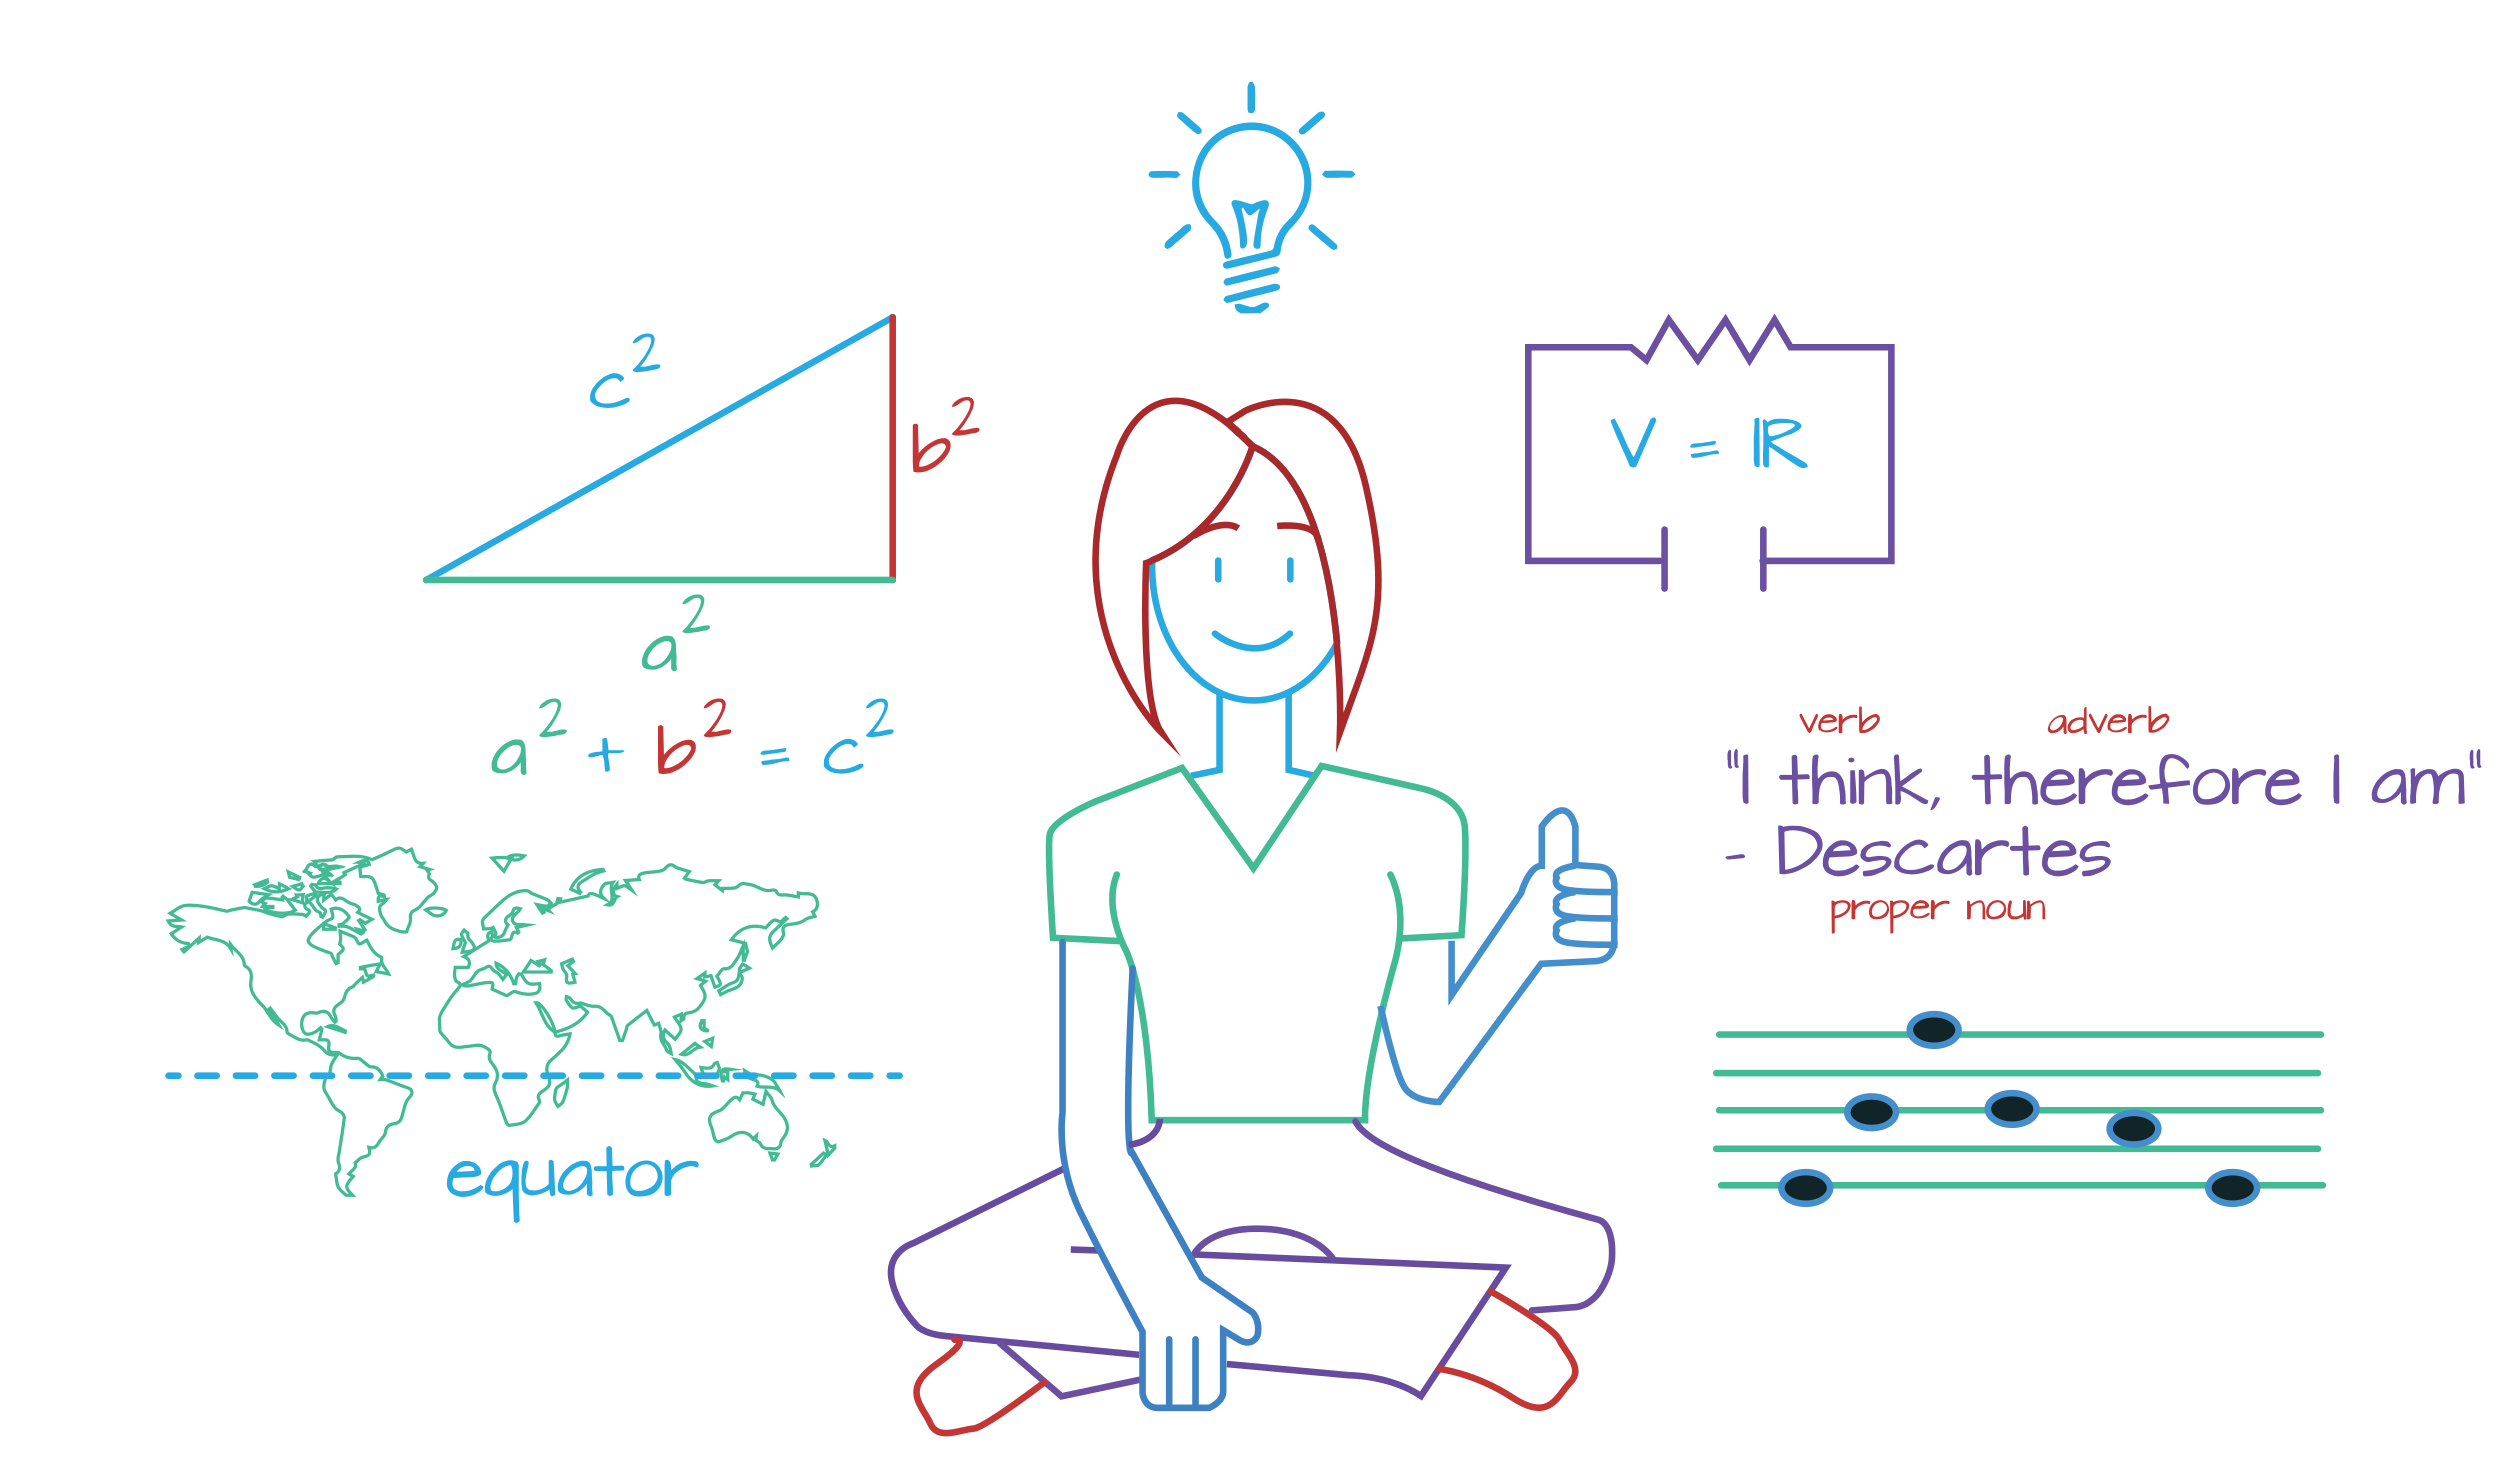 <?xml version="1.0" encoding="utf-8"?>
<!-- Generator: Adobe Illustrator 23.1.0, SVG Export Plug-In . SVG Version: 6.00 Build 0)  -->
<svg version="1.1" xmlns="http://www.w3.org/2000/svg" xmlns:xlink="http://www.w3.org/1999/xlink" x="0px" y="0px"
	 viewBox="0 0 759.5 447.3" style="enable-background:new 0 0 759.5 447.3;" xml:space="preserve">
<style type="text/css">
	.st0{display:none;}
	.st1{display:inline;fill:#112427;}
	.st2{fill:none;stroke:#27AAE1;stroke-width:2;stroke-linecap:round;stroke-miterlimit:10;}
	.st3{fill:none;stroke:#C43634;stroke-width:2;stroke-linecap:round;stroke-miterlimit:10;}
	.st4{fill:none;stroke:#42BB94;stroke-width:2;stroke-linecap:round;stroke-miterlimit:10;}
	.st5{fill:#27AAE1;}
	.st6{fill:#42BB94;}
	.st7{fill:#C43634;}
	.st8{fill:none;stroke:#42BB94;stroke-miterlimit:10;}
	.st9{fill:none;stroke:#27AAE1;stroke-width:2;stroke-linecap:round;stroke-miterlimit:10;stroke-dasharray:5.84,5.84;}
	.st10{fill:none;stroke:#27AAE1;stroke-width:2;stroke-miterlimit:10;}
	.st11{fill:none;stroke:#674B9E;stroke-width:2;stroke-miterlimit:10;}
	.st12{fill:#112427;stroke:#674B9E;stroke-width:2;stroke-miterlimit:10;}
	.st13{fill:none;stroke:#A92829;stroke-width:2;stroke-miterlimit:10;}
	.st14{fill:none;stroke:#6B4FA0;stroke-width:2;stroke-linecap:round;stroke-miterlimit:10;}
	.st15{fill:#6B4FA0;}
	.st16{fill:#112427;stroke:#448ECC;stroke-width:2;stroke-miterlimit:10;}
	.st17{fill:none;stroke:#448ECC;stroke-width:2;stroke-miterlimit:10;}
	.st18{fill:#112427;stroke:#3D81C3;stroke-width:2;stroke-miterlimit:10;}
	.st19{fill:none;stroke:#3D81C3;stroke-width:2;stroke-linecap:round;stroke-miterlimit:10;}
	.st20{fill:#112427;stroke:#3D81C3;stroke-width:2;stroke-linecap:round;stroke-miterlimit:10;}
</style>
<g id="Layer_1" class="st0">
	<rect class="st1" width="759.5" height="447.3"/>
</g>
<g id="Layer_2">
	<line class="st2" x1="129.5" y1="176.2" x2="271.2" y2="96.4"/>
	<line class="st3" x1="271.2" y1="96.4" x2="271.2" y2="176.2"/>
	<line class="st4" x1="129.5" y1="176.2" x2="271.2" y2="176.2"/>
	<g>
		<path class="st5" d="M179.3,120.7c-0.1-0.6,0.1-1.3,0.4-2s0.8-1.4,1.4-2.1s1.3-1.3,2-1.8s1.5-0.9,2.3-1.2s1.6-0.3,2.3-0.1
			s1.4,0.6,1.9,1.3c0,0.2,0,0.3-0.1,0.4s-0.2,0.2-0.3,0.3s-0.2,0.2-0.4,0.3s-0.2,0.2-0.4,0.2c-0.2-0.4-0.5-0.7-0.8-0.9
			s-0.7-0.2-1.1-0.2s-0.8,0.1-1.3,0.3s-0.9,0.4-1.3,0.7s-0.8,0.6-1.2,1s-0.7,0.8-1,1.1s-0.5,0.8-0.7,1.2s-0.2,0.7-0.2,1
			c0,0.5,0.1,0.9,0.3,1.2s0.5,0.6,0.8,0.7s0.7,0.3,1.1,0.4s0.8,0.1,1.3,0.1c0.9,0,1.7-0.1,2.4-0.3s1.3-0.4,1.8-0.6s0.9-0.4,1.3-0.6
			s0.6-0.2,0.7-0.2c0.1,0,0.2,0,0.3,0s0.2,0,0.3,0.1s0.1,0.1,0.2,0.2s0,0.2,0,0.4c0,0.2-0.2,0.4-0.5,0.6s-0.6,0.4-1,0.6
			s-0.9,0.3-1.4,0.5s-1,0.3-1.5,0.4s-1,0.2-1.5,0.2s-0.8,0.1-1.2,0c-0.5,0-1.1-0.1-1.7-0.2s-1.2-0.3-1.7-0.6s-0.9-0.6-1.3-1.1
			S179.3,121.4,179.3,120.7z"/>
	</g>
	<g>
		<path class="st5" d="M192.3,112.3c0.3-0.3,0.6-0.6,1-1s0.8-0.9,1.1-1.3s0.8-1,1.2-1.6c0.4-0.5,0.7-1.1,1-1.6
			c0.3-0.5,0.6-1.1,0.8-1.6c0.2-0.5,0.3-1,0.4-1.4c0.1-0.4,0-0.7-0.1-1c-0.1-0.3-0.4-0.4-0.8-0.5c-0.5,0-0.9,0.1-1.3,0.3
			s-0.8,0.5-1.1,0.7c-0.4,0.3-0.7,0.5-1.1,0.7c-0.4,0.2-0.7,0.3-1.2,0.3c0-0.3,0.1-0.6,0.3-0.8c0.2-0.3,0.4-0.5,0.7-0.8
			c0.3-0.2,0.7-0.5,1-0.7c0.4-0.2,0.8-0.4,1.2-0.5c0.4-0.1,0.8-0.2,1.2-0.2c0.4,0,0.8,0,1.1,0.1s0.6,0.3,0.8,0.5
			c0.2,0.3,0.3,0.6,0.4,1c0,0.4-0.1,0.9-0.2,1.4c-0.1,0.5-0.3,1-0.6,1.5c-0.2,0.5-0.5,1.1-0.8,1.6c-0.3,0.5-0.6,1-0.9,1.5
			s-0.6,0.9-1,1.4c-0.3,0.4-0.6,0.8-0.9,1.1c0.5,0,1,0,1.5,0c0.5-0.1,0.9-0.2,1.3-0.3c0.4-0.1,0.9-0.2,1.3-0.3s0.9-0.1,1.4-0.1
			c0.1,0,0.3,0,0.4,0.1c0.1,0.1,0.2,0.2,0.2,0.4c0,0.2-0.1,0.3-0.2,0.5c-0.1,0.1-0.3,0.2-0.4,0.3c-0.2,0.1-0.4,0.2-0.6,0.2
			c-0.2,0.1-0.4,0.1-0.6,0.1c-0.2,0-0.3,0-0.5,0.1c-0.1,0-0.2,0-0.2,0c-0.1,0-0.4,0.1-0.8,0.2c-0.4,0.1-0.8,0.2-1.3,0.2
			c-0.5,0.1-1,0.1-1.5,0.2c-0.5,0-1,0.1-1.3,0c-0.4,0-0.7-0.1-0.9-0.3C192.3,112.8,192.2,112.6,192.3,112.3z"/>
	</g>
	<g>
		<path class="st6" d="M203.9,200.1c-0.3,0.5-0.7,1-1.2,1.4s-0.9,0.8-1.5,1.1s-1.1,0.5-1.7,0.7s-1.3,0.2-2,0.1c-0.2,0-0.5,0-0.8-0.1
			s-0.5-0.2-0.8-0.3s-0.4-0.3-0.6-0.5s-0.2-0.5-0.2-0.8c-0.1-0.7-0.1-1.3,0.1-2s0.5-1.4,0.9-2.1s0.9-1.3,1.5-1.9s1.2-1.1,1.9-1.5
			s1.3-0.7,2-0.9s1.3-0.2,2-0.1c0.5,0,0.9,0.2,1.1,0.5s0.5,0.7,0.6,1.3s0.2,1.1,0.2,1.8s0,1.4,0.1,2.2s0,1.5,0,2.3s0.1,1.5,0.2,2.1
			c0,0-0.1,0.1-0.2,0.2s-0.2,0.2-0.4,0.3s-0.3,0.1-0.5,0s-0.4-0.2-0.6-0.5c-0.1-0.1-0.1-0.3-0.1-0.6s0-0.6,0-1s0-0.7,0-1
			S203.9,200.2,203.9,200.1z M202.8,194.8c-0.5,0-0.9,0-1.4,0.2s-1,0.4-1.4,0.7s-0.9,0.7-1.3,1.1s-0.8,0.9-1.1,1.3s-0.5,0.9-0.7,1.4
			s-0.2,0.9-0.2,1.3s0.1,0.7,0.4,1s0.6,0.4,1.1,0.5c0.7,0,1.3-0.2,2-0.5s1.2-0.8,1.7-1.3s0.9-1.1,1.3-1.8s0.6-1.2,0.7-1.8
			s0.1-1,0-1.4S203.2,194.8,202.8,194.8z"/>
	</g>
	<g>
		<path class="st6" d="M207.4,191.6c0.3-0.3,0.6-0.6,1-1s0.8-0.9,1.1-1.3s0.8-1,1.2-1.6c0.4-0.5,0.7-1.1,1-1.6
			c0.3-0.5,0.6-1.1,0.8-1.6c0.2-0.5,0.3-1,0.4-1.4c0.1-0.4,0-0.7-0.1-1c-0.1-0.3-0.4-0.4-0.8-0.5c-0.5,0-0.9,0.1-1.3,0.3
			s-0.8,0.5-1.1,0.7c-0.4,0.3-0.7,0.5-1.1,0.7c-0.4,0.2-0.7,0.3-1.2,0.3c0-0.3,0.1-0.6,0.3-0.8c0.2-0.3,0.4-0.5,0.7-0.8
			c0.3-0.2,0.7-0.5,1-0.7c0.4-0.2,0.8-0.4,1.2-0.5c0.4-0.1,0.8-0.2,1.2-0.2c0.4,0,0.8,0,1.1,0.1s0.6,0.3,0.8,0.5
			c0.2,0.3,0.3,0.6,0.4,1c0,0.4-0.1,0.9-0.2,1.4c-0.1,0.5-0.3,1-0.6,1.5c-0.2,0.5-0.5,1.1-0.8,1.6c-0.3,0.5-0.6,1-0.9,1.5
			s-0.6,0.9-1,1.4c-0.3,0.4-0.6,0.8-0.9,1.1c0.5,0,1,0,1.5,0c0.5-0.1,0.9-0.2,1.3-0.3c0.4-0.1,0.9-0.2,1.3-0.3s0.9-0.1,1.4-0.1
			c0.1,0,0.3,0,0.4,0.1c0.1,0.1,0.2,0.2,0.2,0.4c0,0.2-0.1,0.3-0.2,0.5c-0.1,0.1-0.3,0.2-0.4,0.3c-0.2,0.1-0.4,0.2-0.6,0.2
			c-0.2,0.1-0.4,0.1-0.6,0.1c-0.2,0-0.3,0-0.5,0.1c-0.1,0-0.2,0-0.2,0c-0.1,0-0.4,0.1-0.8,0.2c-0.4,0.1-0.8,0.2-1.3,0.2
			c-0.5,0.1-1,0.1-1.5,0.2c-0.5,0-1,0.1-1.3,0c-0.4,0-0.7-0.1-0.9-0.3C207.3,192.1,207.3,191.9,207.4,191.6z"/>
	</g>
	<g>
		<path class="st7" d="M288.8,135.5c0,0.8-0.3,1.5-0.7,2.2s-0.9,1.4-1.6,2.1s-1.3,1.2-2.1,1.8s-1.6,0.9-2.4,1.3s-1.6,0.5-2.4,0.6
			s-1.5,0-2.1-0.2c-0.1-1-0.2-2.1-0.2-3.2s0-2.3,0-3.5s0-2.4,0-3.6s0-2.3,0-3.4c0-0.3,0-0.6,0.2-0.7s0.4-0.2,0.6-0.2
			s0.4,0.1,0.6,0.2s0.3,0.3,0.2,0.5l0.2,8.3c0.5-0.6,1-1.2,1.7-1.8s1.4-1.1,2.1-1.5s1.4-0.8,2.1-1s1.3-0.3,1.9-0.3s1,0.3,1.4,0.7
			S288.8,134.7,288.8,135.5z M287.4,135.8c-0.1-0.4-0.2-0.7-0.5-0.9s-0.6-0.2-1-0.2s-0.8,0.2-1.3,0.4s-1,0.5-1.5,0.8s-1,0.7-1.5,1.2
			s-0.9,0.9-1.2,1.4s-0.7,1-0.9,1.5s-0.3,1-0.3,1.5c-0.1,0.2,0.1,0.3,0.4,0.3s0.7-0.1,1.2-0.2s1.1-0.4,1.7-0.7s1.3-0.7,1.9-1.2
			s1.2-1.1,1.7-1.7S287.1,136.7,287.4,135.8z"/>
	</g>
	<g>
		<path class="st7" d="M289.3,131.6c0.3-0.3,0.6-0.6,1-1s0.8-0.9,1.1-1.3s0.8-1,1.2-1.6c0.4-0.5,0.7-1.1,1-1.6
			c0.3-0.5,0.6-1.1,0.8-1.6c0.2-0.5,0.3-1,0.4-1.4c0.1-0.4,0-0.7-0.1-1c-0.1-0.3-0.4-0.4-0.8-0.5c-0.5,0-0.9,0.1-1.3,0.3
			s-0.8,0.5-1.1,0.7c-0.4,0.3-0.7,0.5-1.1,0.7c-0.4,0.2-0.7,0.3-1.2,0.3c0-0.3,0.1-0.6,0.3-0.8c0.2-0.3,0.4-0.5,0.7-0.8
			c0.3-0.2,0.7-0.5,1-0.7c0.4-0.2,0.8-0.4,1.2-0.5c0.4-0.1,0.8-0.2,1.2-0.2c0.4,0,0.8,0,1.1,0.1s0.6,0.3,0.8,0.5
			c0.2,0.3,0.3,0.6,0.4,1c0,0.4-0.1,0.9-0.2,1.4c-0.1,0.5-0.3,1-0.6,1.5c-0.2,0.5-0.5,1.1-0.8,1.6c-0.3,0.5-0.6,1-0.9,1.5
			s-0.6,0.9-1,1.4c-0.3,0.4-0.6,0.8-0.9,1.1c0.5,0,1,0,1.5,0c0.5-0.1,0.9-0.2,1.3-0.3c0.4-0.1,0.9-0.2,1.3-0.3s0.9-0.1,1.4-0.1
			c0.1,0,0.3,0,0.4,0.1c0.1,0.1,0.2,0.2,0.2,0.4c0,0.2-0.1,0.3-0.2,0.5c-0.1,0.1-0.3,0.2-0.4,0.3c-0.2,0.1-0.4,0.2-0.6,0.2
			c-0.2,0.1-0.4,0.1-0.6,0.1c-0.2,0-0.3,0-0.5,0.1c-0.1,0-0.2,0-0.2,0c-0.1,0-0.4,0.1-0.8,0.2c-0.4,0.1-0.8,0.2-1.3,0.2
			c-0.5,0.1-1,0.1-1.5,0.2c-0.5,0-1,0.1-1.3,0c-0.4,0-0.7-0.1-0.9-0.3C289.3,132.1,289.2,131.9,289.3,131.6z"/>
	</g>
	<g>
		<path class="st6" d="M158.2,231.6c-0.3,0.5-0.7,1-1.2,1.4s-0.9,0.8-1.5,1.1s-1.1,0.5-1.7,0.7s-1.3,0.2-2,0.1c-0.2,0-0.5,0-0.8-0.1
			s-0.5-0.2-0.8-0.3s-0.4-0.3-0.6-0.5s-0.2-0.5-0.2-0.8c-0.1-0.7-0.1-1.3,0.1-2s0.5-1.4,0.9-2.1s0.9-1.3,1.5-1.9s1.2-1.1,1.9-1.5
			s1.3-0.7,2-0.9s1.3-0.2,2-0.1c0.5,0,0.9,0.2,1.1,0.5s0.5,0.7,0.6,1.3s0.2,1.1,0.2,1.8s0,1.4,0.1,2.2s0,1.5,0,2.3s0.1,1.5,0.2,2.1
			c0,0-0.1,0.1-0.2,0.2s-0.2,0.2-0.4,0.3s-0.3,0.1-0.5,0s-0.4-0.2-0.6-0.5c-0.1-0.1-0.1-0.3-0.1-0.6s0-0.6,0-1s0-0.7,0-1
			S158.2,231.8,158.2,231.6z M157.1,226.3c-0.5,0-0.9,0-1.4,0.2s-1,0.4-1.4,0.7s-0.9,0.7-1.3,1.1s-0.8,0.9-1.1,1.3s-0.5,0.9-0.7,1.4
			s-0.2,0.9-0.2,1.3s0.1,0.7,0.4,1s0.6,0.4,1.1,0.5c0.7,0,1.3-0.2,2-0.5s1.2-0.8,1.7-1.3s0.9-1.1,1.3-1.8s0.6-1.2,0.7-1.8
			s0.1-1,0-1.4S157.5,226.3,157.1,226.3z"/>
		<path class="st5" d="M183.8,234.2c0-0.3-0.1-0.7-0.1-1.1s-0.1-0.8-0.1-1.3s-0.1-0.9-0.2-1.3s-0.2-0.8-0.3-1.1
			c-0.3,0-0.6,0-0.9,0.1s-0.6,0.2-0.9,0.2s-0.6,0.2-0.9,0.3s-0.6,0.1-1,0.1c-0.2,0-0.3,0-0.5-0.1s-0.2-0.2-0.2-0.5
			c0-0.2,0.1-0.4,0.3-0.5s0.5-0.2,0.8-0.3s0.7-0.1,1-0.2s0.7-0.1,1-0.1s0.6-0.1,0.8-0.1s0.4-0.1,0.4-0.1v-3.6c0-0.1,0-0.2,0.1-0.2
			s0.1-0.1,0.2-0.1s0.2,0,0.3-0.1s0.2,0,0.2,0c0.3,0,0.4,0,0.5,0.1s0.1,0.3,0.2,0.6c0,0.1,0.1,0.3,0.1,0.6s0.1,0.6,0.1,0.9
			s0.1,0.6,0.1,0.9s0,0.5,0.1,0.6h4.8c0,0.2-0.1,0.4-0.3,0.5s-0.4,0.2-0.8,0.3s-0.7,0.1-1,0.1s-0.7,0-1.1,0s-0.7,0-1,0
			s-0.5,0-0.7,0.1c-0.1,0.4-0.1,0.7,0,1.2s0.1,0.9,0.2,1.3s0.1,0.9,0.2,1.4s0.1,0.9,0,1.3c-0.1,0.1-0.2,0.1-0.3,0.2
			s-0.3,0.1-0.5,0.1s-0.3,0-0.4,0S183.8,234.3,183.8,234.2z"/>
		<path class="st7" d="M211.4,227.1c0,0.8-0.3,1.5-0.7,2.2s-0.9,1.4-1.6,2.1s-1.3,1.2-2.1,1.8s-1.6,0.9-2.4,1.3s-1.6,0.5-2.4,0.6
			s-1.5,0-2.1-0.2c-0.1-1-0.2-2.1-0.2-3.2s0-2.3,0-3.5s0-2.4,0-3.6s0-2.3,0-3.4c0-0.3,0-0.6,0.2-0.7s0.4-0.2,0.6-0.2
			s0.4,0.1,0.6,0.2s0.3,0.3,0.2,0.5l0.2,8.3c0.5-0.6,1-1.2,1.7-1.8s1.4-1.1,2.1-1.5s1.4-0.8,2.1-1s1.3-0.3,1.9-0.3s1,0.3,1.4,0.7
			S211.4,226.3,211.4,227.1z M210,227.4c-0.1-0.4-0.2-0.7-0.5-0.9s-0.6-0.2-1-0.2s-0.8,0.2-1.3,0.4s-1,0.5-1.5,0.8s-1,0.7-1.5,1.2
			s-0.9,0.9-1.2,1.4s-0.7,1-0.9,1.5s-0.3,1-0.3,1.5c-0.1,0.2,0.1,0.3,0.4,0.3s0.7-0.1,1.2-0.2s1.1-0.4,1.7-0.7s1.3-0.7,1.9-1.2
			s1.2-1.1,1.7-1.7S209.7,228.2,210,227.4z"/>
		<path class="st5" d="M231.6,228.2c0,0,0.1,0,0.4-0.1s0.5-0.1,0.9-0.1s0.8-0.1,1.2-0.1s0.9-0.1,1.4-0.2s1-0.1,1.4-0.2
			s0.9-0.1,1.3-0.2c0.2-0.1,0.4-0.1,0.5,0s0.2,0.2,0.2,0.3s0,0.3-0.1,0.4s-0.2,0.3-0.3,0.4l-6.4,0.9c-0.1,0-0.2,0-0.3,0
			s-0.2,0-0.3,0s-0.2-0.1-0.3-0.1s-0.1-0.1-0.2-0.3L231.6,228.2z M231.3,231.5c0-0.1,0-0.1,0.1-0.2s0.2-0.1,0.2-0.1
			c0.6-0.1,1.1-0.2,1.5-0.2s0.8-0.1,1.2-0.2s0.7-0.1,1.1-0.1s0.7-0.1,1-0.1s0.7-0.1,1.2-0.2s0.9-0.2,1.4-0.3c0.3,0,0.6,0.1,0.7,0.3
			s0.1,0.5,0.1,0.8c-0.8,0-1.6,0.1-2.2,0.2s-1.2,0.2-1.8,0.4s-1.2,0.3-1.8,0.4s-1.3,0.2-2.1,0.2c-0.2,0-0.3-0.1-0.4-0.2
			S231.3,231.8,231.3,231.5z"/>
		<path class="st5" d="M250.3,231.8c-0.1-0.6,0.1-1.3,0.4-2s0.8-1.4,1.4-2.1s1.3-1.3,2-1.8s1.5-0.9,2.3-1.2s1.6-0.3,2.3-0.1
			s1.4,0.6,1.9,1.3c0,0.2,0,0.3-0.1,0.4s-0.2,0.2-0.3,0.3s-0.2,0.2-0.4,0.3s-0.2,0.2-0.4,0.2c-0.2-0.4-0.5-0.7-0.8-0.9
			s-0.7-0.2-1.1-0.2s-0.8,0.1-1.3,0.3s-0.9,0.4-1.3,0.7s-0.8,0.6-1.2,1s-0.7,0.8-1,1.1s-0.5,0.8-0.7,1.2s-0.2,0.7-0.2,1
			c0,0.5,0.1,0.9,0.3,1.2s0.5,0.6,0.8,0.7s0.7,0.3,1.1,0.4s0.8,0.1,1.3,0.1c0.9,0,1.7-0.1,2.4-0.3s1.3-0.4,1.8-0.6s0.9-0.4,1.3-0.6
			s0.6-0.2,0.7-0.2c0.1,0,0.2,0,0.3,0s0.2,0,0.3,0.1s0.1,0.1,0.2,0.2s0,0.2,0,0.4c0,0.2-0.2,0.4-0.5,0.6s-0.6,0.4-1,0.6
			s-0.9,0.3-1.4,0.5s-1,0.3-1.5,0.4s-1,0.2-1.5,0.2s-0.8,0.1-1.2,0c-0.5,0-1.1-0.1-1.7-0.2s-1.2-0.3-1.7-0.6s-0.9-0.6-1.3-1.1
			S250.3,232.5,250.3,231.8z"/>
	</g>
	<g>
		<path class="st6" d="M163.9,223.2c0.3-0.3,0.6-0.6,1-1s0.8-0.9,1.1-1.3s0.8-1,1.2-1.6c0.4-0.5,0.7-1.1,1-1.6
			c0.3-0.5,0.6-1.1,0.8-1.6c0.2-0.5,0.3-1,0.4-1.4c0.1-0.4,0-0.7-0.1-1c-0.1-0.3-0.4-0.4-0.8-0.5c-0.5,0-0.9,0.1-1.3,0.3
			s-0.8,0.5-1.1,0.7c-0.4,0.3-0.7,0.5-1.1,0.7c-0.4,0.2-0.7,0.3-1.2,0.3c0-0.3,0.1-0.6,0.3-0.8c0.2-0.3,0.4-0.5,0.7-0.8
			c0.3-0.2,0.7-0.5,1-0.7c0.4-0.2,0.8-0.4,1.2-0.5c0.4-0.1,0.8-0.2,1.2-0.2c0.4,0,0.8,0,1.1,0.1s0.6,0.3,0.8,0.5
			c0.2,0.3,0.3,0.6,0.4,1c0,0.4-0.1,0.9-0.2,1.4c-0.1,0.5-0.3,1-0.6,1.5c-0.2,0.5-0.5,1.1-0.8,1.6c-0.3,0.5-0.6,1-0.9,1.5
			s-0.6,0.9-1,1.4c-0.3,0.4-0.6,0.8-0.9,1.1c0.5,0,1,0,1.5,0c0.5-0.1,0.9-0.2,1.3-0.3c0.4-0.1,0.9-0.2,1.3-0.3s0.9-0.1,1.4-0.1
			c0.1,0,0.3,0,0.4,0.1c0.1,0.1,0.2,0.2,0.2,0.4c0,0.2-0.1,0.3-0.2,0.5c-0.1,0.1-0.3,0.2-0.4,0.3c-0.2,0.1-0.4,0.2-0.6,0.2
			c-0.2,0.1-0.4,0.1-0.6,0.1c-0.2,0-0.3,0-0.5,0.1c-0.1,0-0.2,0-0.2,0c-0.1,0-0.4,0.1-0.8,0.2c-0.4,0.1-0.8,0.2-1.3,0.2
			c-0.5,0.1-1,0.1-1.5,0.2c-0.5,0-1,0.1-1.3,0c-0.4,0-0.7-0.1-0.9-0.3C163.8,223.7,163.8,223.5,163.9,223.2z"/>
	</g>
	<g>
		<g>
			<path class="st7" d="M213.9,223.2c0.3-0.3,0.6-0.6,1-1s0.8-0.9,1.1-1.3s0.8-1,1.2-1.6c0.4-0.5,0.7-1.1,1-1.6
				c0.3-0.5,0.6-1.1,0.8-1.6c0.2-0.5,0.3-1,0.4-1.4c0.1-0.4,0-0.7-0.1-1c-0.1-0.3-0.4-0.4-0.8-0.5c-0.5,0-0.9,0.1-1.3,0.3
				s-0.8,0.5-1.1,0.7c-0.4,0.3-0.7,0.5-1.1,0.7c-0.4,0.2-0.7,0.3-1.2,0.3c0-0.3,0.1-0.6,0.3-0.8c0.2-0.3,0.4-0.5,0.7-0.8
				c0.3-0.2,0.7-0.5,1-0.7c0.4-0.2,0.8-0.4,1.2-0.5c0.4-0.1,0.8-0.2,1.2-0.2c0.4,0,0.8,0,1.1,0.1s0.6,0.3,0.8,0.5
				c0.2,0.3,0.3,0.6,0.4,1c0,0.4-0.1,0.9-0.2,1.4c-0.1,0.5-0.3,1-0.6,1.5c-0.2,0.5-0.5,1.1-0.8,1.6c-0.3,0.5-0.6,1-0.9,1.5
				s-0.6,0.9-1,1.4c-0.3,0.4-0.6,0.8-0.9,1.1c0.5,0,1,0,1.5,0c0.5-0.1,0.9-0.2,1.3-0.3c0.4-0.1,0.9-0.2,1.3-0.3s0.9-0.1,1.4-0.1
				c0.1,0,0.3,0,0.4,0.1c0.1,0.1,0.2,0.2,0.2,0.4c0,0.2-0.1,0.3-0.2,0.5c-0.1,0.1-0.3,0.2-0.4,0.3c-0.2,0.1-0.4,0.2-0.6,0.2
				c-0.2,0.1-0.4,0.1-0.6,0.1c-0.2,0-0.3,0-0.5,0.1c-0.1,0-0.2,0-0.2,0c-0.1,0-0.4,0.1-0.8,0.2c-0.4,0.1-0.8,0.2-1.3,0.2
				c-0.5,0.1-1,0.1-1.5,0.2c-0.5,0-1,0.1-1.3,0c-0.4,0-0.7-0.1-0.9-0.3C213.8,223.7,213.8,223.5,213.9,223.2z"/>
		</g>
	</g>
	<g>
		<g>
			<path class="st5" d="M263.2,223.2c0.3-0.3,0.6-0.6,1-1s0.8-0.9,1.1-1.3s0.8-1,1.2-1.6c0.4-0.5,0.7-1.1,1-1.6
				c0.3-0.5,0.6-1.1,0.8-1.6c0.2-0.5,0.3-1,0.4-1.4c0.1-0.4,0-0.7-0.1-1c-0.1-0.3-0.4-0.4-0.8-0.5c-0.5,0-0.9,0.1-1.3,0.3
				s-0.8,0.5-1.1,0.7c-0.4,0.3-0.7,0.5-1.1,0.7c-0.4,0.2-0.7,0.3-1.2,0.3c0-0.3,0.1-0.6,0.3-0.8c0.2-0.3,0.4-0.5,0.7-0.8
				c0.3-0.2,0.7-0.5,1-0.7c0.4-0.2,0.8-0.4,1.2-0.5c0.4-0.1,0.8-0.2,1.2-0.2c0.4,0,0.8,0,1.1,0.1s0.6,0.3,0.8,0.5
				c0.2,0.3,0.3,0.6,0.4,1c0,0.4-0.1,0.9-0.2,1.4c-0.1,0.5-0.3,1-0.6,1.5c-0.2,0.5-0.5,1.1-0.8,1.6c-0.3,0.5-0.6,1-0.9,1.5
				s-0.6,0.9-1,1.4c-0.3,0.4-0.6,0.8-0.9,1.1c0.5,0,1,0,1.5,0c0.5-0.1,0.9-0.2,1.3-0.3c0.4-0.1,0.9-0.2,1.3-0.3s0.9-0.1,1.4-0.1
				c0.1,0,0.3,0,0.4,0.1c0.1,0.1,0.2,0.2,0.2,0.4c0,0.2-0.1,0.3-0.2,0.5c-0.1,0.1-0.3,0.2-0.4,0.3c-0.2,0.1-0.4,0.2-0.6,0.2
				c-0.2,0.1-0.4,0.1-0.6,0.1c-0.2,0-0.3,0-0.5,0.1c-0.1,0-0.2,0-0.2,0c-0.1,0-0.4,0.1-0.8,0.2c-0.4,0.1-0.8,0.2-1.3,0.2
				c-0.5,0.1-1,0.1-1.5,0.2c-0.5,0-1,0.1-1.3,0c-0.4,0-0.7-0.1-0.9-0.3C263.1,223.7,263.1,223.5,263.2,223.2z"/>
		</g>
	</g>
	<g>
		<g>
			<path class="st8" d="M253.6,348.8c-0.6,0.7-1.3,1.3-2,2.1c-0.3-1.5-0.6-3-1-4.5c1,0.4,1.2,2.6,3,1.7
				C253.6,348.3,253.6,348.5,253.6,348.8z"/>
			<path class="st8" d="M168.6,313.6c0,1,0.3,1.4,1.4,1.1c0.9-0.3,1.9-0.4,3.2-0.6c-0.5,2.4-1.6,4.2-3.3,5.7
				c-0.8,0.8-1.6,1.5-2.5,2.3c-1.5,1.3-1.5,2.9-0.9,4.6c0.9,2.5,0.7,3.2-1.5,4.7c-0.9,0.6-2,1.3-1.2,2.7c0.1,0.3,0.1,0.8,0,1
				c-1.4,1.9-2.5,4-4.2,5.5c-1.2,1-3.3,1-5,1.3c-0.2,0-0.7-0.6-0.8-1c-1.1-2.8-1.9-5.7-3.2-8.4c-0.6-1.3-0.7-2.4-0.1-3.5
				c1.3-2.3,0.4-4.2-1-5.9c-0.7-0.9-1.1-1.7-0.7-2.9c0.4-1.2-0.3-1.3-1.3-2c-2-1.2-3.6-0.4-5.5-0.3c-1.8,0.2-4,0.9-5.5-1.1
				c-0.8-1.1-1.9-2.1-2.7-3.2c-0.3-0.4-0.2-1.2-0.2-1.8c0-1.1-0.3-2.3,0.1-3.2c0.6-1.6,1.7-3,2.6-4.5c0.4-0.7,0.9-1.3,1.4-2
				c0.4-0.6,1-1.1,1.4-1.7c0.6-0.7,1.4-1.4-0.2-2.1c-0.5-0.2-0.7-1.1-0.8-1.8c-0.1-0.8,0.1-1.6,0.2-2.6c1.2,0,2.6,0,4,0
				c0.8-1.9-0.1-2.8-1.4-3.3c2.5-1.6,4.9-3.1,7.5-4.7c0.2-0.8-1.1-2.2,0.9-2.8c0.1,0.4,0.3,0.9,0.5,1.4c-1.3,0.8-0.5,1.4,0.3,1.4
				c1.6,0.1,3.2-0.2,4.7-0.4c0.3,0,0.7-0.7,0.7-1.1c0.2-1.2,0.7-1.5,1.7-0.9c0,0,0.2-0.1,0.4-0.3c-0.2-0.4-0.4-0.9-0.7-1.4
				c1.1-0.3,2.1-0.5,3.4-0.8c-1.7-0.2-3.7,0.1-4.2-0.6c-1.5-1.9,1.2-2.8,2-4.3c-1.2-0.3-2-0.5-2.3,0.9c-0.1,0.3-0.4,0.7-0.7,0.9
				c-1.6,0.9-2.1,1.9-0.8,3.1c-0.5,1-0.9,1.8-1.2,2.6c-0.5,1.1-2.3,1.6-3.1,0.9c0.2-0.3,0.7-0.6,0.7-0.8c-0.2-0.7-0.6-1.3-0.9-1.9
				c-0.3,0.2-0.5,0.3-0.7,0.3c-0.7,0.1-1.4,0.1-2.2,0.1c0-1.1-0.9-2.2,0.2-3.3c2-1.9,4-3.9,6.1-5.7c1.9-1.6,4.2-2.7,6.8-2.6
				c0.6,0,1.2,0.7,1.9,1c1.5,0.6,3,1.1,4.5,1.8c0.4,0.2,0.7,0.7,1,1c-0.4,0.3-0.9,0.9-1.3,0.9c-1,0-1.9-0.3-3-0.5
				c0.6,0.9,1.1,1.8,1.7,2.6c0.2-0.1,0.3-0.2,0.5-0.3c-0.1-0.3-0.3-0.5-0.5-1c0.7,0.2,1.3,0.3,1.8,0.5c-0.1-0.1-0.1-0.3-0.2-0.4
				c0.8-0.5,1.7-1.1,2.7-1.6c0.1-0.4,0.2-1,0.4-1.6c0,0,0.5,0.1,0.8,0.1c-0.1,0.4-0.2,0.7-0.2,1c2.7-0.6,5.5-1.2,8.6-1.9
				c0.4-1.1,0.8-1.1,4.7,0.7c-1.6-1.6-0.9-3.1,0.3-4.3c0.4-0.4,1.4-0.3,2.5-0.5c-1.6,2.4,1.4,5.1-1.7,6.8c2.3,0.5,1.9-1.9,3-2.5
				c-1.5-0.4-1.6-2.1-0.1-3.8c0,0.5,0.1,1,0.1,1.3c0.8-0.3,1.6-0.9,2.3-0.8c0.7,0.1,1.3,0.8,2.3,1.5c-0.7-1.1-1.3-1.9-2.1-3.1
				c1.6-0.1,2.8-0.2,4.2-0.3c-0.6-1.5,0.6-1.8,1.6-2c1.4-0.3,2.9-0.2,4.3-0.5c0.8-0.1,1.7-0.4,2.1-1c1-1.2,1.9-1.3,3-0.3
				c0.3,0.3,0.9,0.3,1.3,0.5c1,0.3,1.9,0.6,2.9,0.9c-0.5,0.7-1,1.4-1.5,2.1c0.1,0.1,0.5,0.2,0.9,0.3c1.5,0.3,3.1,0.7,4.7,0.9
				c0.6,0.1,1.2-0.5,1.8-0.5c0.9-0.1,1.7,0,3,0c-0.6,0.6-0.8,0.9-1.1,1.2c0.7,0.6,1.4,1.1,2.2,1.7c0-0.2,0.1-0.4,0.1-0.6
				c1.2,0,2.3,0,3.5-0.1c0.5-0.1,1.2-0.4,1.5-0.8c1-1,2-0.4,3.1-0.3c2.4,0.2,4.3,2.5,7,1.7c0.3-0.1,1.1,0.1,1.2,0.3
				c0.6,1.8,2.1,1,3.3,1.2c1.1,0.2,2.2,0.4,3.5,0.6c0-0.3-0.1-0.6-0.1-1.2c1.9,0.6,4.4-0.5,5.4,1.6c0.5,1,1,3.1-1,4.1
				c0.3,0.5,0.5,1,0.7,1.4c-1.1,0.3-2.2,0.4-3,1c-1.5,1.2-3.3,1.2-5.1,1.5c-1.3,0.2-1.9,0.9-1.5,2.4c0.2,0.6-0.2,1.5-0.6,2
				c-0.8,1-1.8,1.8-2.7,2.7c-1.4-2.8-1.2-3.9,1.1-5.8c1.1-1,2.2-2.1,3.3-3.1c-0.1-0.1-0.2-0.3-0.4-0.4c-0.6,0.5-1.2,1.1-1.5,1.4
				c-0.9-0.3-1.7-0.8-2.2-0.5c-0.8,0.4-1.4,1.3-2.4,2.3c-3.8-1.2-7.6-0.4-10.4,3.6c1.3,0.3,2.8,0.7,4.3,1.1c0.2,0.8,0.4,1.8,0.6,2.5
				c-0.4,1-0.7,1.8-1,2.7c-0.1,0-0.2-0.1-0.3-0.1c0-1.3,0-2.6,0-4.4c-0.8,1.6-1.1,3-1.9,4c-1,1.3-1.6,3.2-3.9,3
				c-0.7-0.1-1.5,1.5-2.2,2.3c1.5,2.5,1.4,2.7-0.6,3.3c-0.4-1.1-0.8-2.2-1.2-3.5c-0.6,0.1-1.2,0.3-1.9,0.4c0-0.3,0.1-0.6,0.1-1.2
				c-0.8,0.6-1.5,1-2.5,1.7c1.1,0.3,1.9,0.5,2.7,0.8c-0.5,0.4-1.1,0.8-1.6,1.3c1,1.6,2.1,3.1,0.8,5c-1,1.5-1.9,2.9-3.9,3.2
				c-0.8,0.1-2.2,0.3-1.9,1.8c0,0.2-0.5,0.4-0.9,0.7c0.1-0.8,0.1-1.4,0.1-2c-0.7,0.3-1.4,0.6-2.1,0.9c0.8,1.4,2,2.5,2,3.7
				c0,1-1.2,2.1-1.8,3c-1.2-1.1-2.2-2-3.1-2.8c-1,1.9-0.4,3,0.9,4.2c0.6,0.6,0.8,1.7,1,2.9c-0.5-0.3-1.2-0.5-1.3-0.8
				c-0.5-1.7-2.3-2.9-1.8-5.1c0.2-0.9-0.4-2-0.7-3.2c-0.5,0.2-1,0.4-1.3,0.5c-0.7-1.4-1.4-2.6-2.3-4.4c-2.1,1.6-4,3-5.8,4.5
				c-0.3,0.2-0.3,0.8-0.4,1.2c-0.4,1.1-0.8,2.3-1.2,3.4c-0.3,0-0.5,0-0.8,0c-0.9-2.6-1.8-5.1-2.6-7.4c-0.7-0.5-1.3-0.8-1.8-1.4
				c-0.9-0.9-1.7-1.7-3.3-1.6c-1.3,0.1-2.6-0.5-3.9-0.9c-0.2,0-0.4-0.2-0.5-0.1c-1.5,0.5-2.3-0.4-3.1-1.5c-0.2-0.2-0.7-0.3-1-0.4
				c0,0.4-0.2,0.8-0.1,1c0.6,0.9,1.1,1.9,1.9,2.4c0.5,0.3,1.5-0.3,2.4-0.6c0.6,0.5,1.3,1.1,2.2,1.9
				C175.8,311.4,172.2,312.6,168.6,313.6c-0.3-3-4.1-9.2-5.8-9C164.8,307.6,165.2,311.5,168.6,313.6z M156.7,298.8
				c-0.2,0-0.4,0.1-0.6,0.1c-0.9-2.8-2.5-5-5.4-6.3c0.1,2.2,2.2,2.4,3.2,3.5c-0.3,0.3-0.5,0.6-0.6,0.8c-0.2,0.3-0.4,0.6-0.5,0.7
				c-0.5-0.6-0.9-1.3-1.4-1.8c-0.5-0.5-1.3-0.7-1.7-1.2c-0.6-1-1.1-1.4-2.2-0.6c-0.7,0.5-1.7,0.5-2.3,1c-0.9,0.8-1.4,2-2.3,2.9
				c-0.4,0.4-1.1,0.6-1.6,0.9c-0.3,0.2-0.6,0.3-0.9,0.4c0.7,0.4,1.4,0.4,2,0.3c1.8-0.3,3.6-0.8,5.5-1c1.9-0.2,2.1,0,1.6,2
				c1.7,0.8,3.3,1.5,4.5,2c1.1-0.6,1.9-1.4,2.4-1.3c1.7,0.6,3.2,1,5.1,0.8c2.1-0.2,2.8-0.9,2.4-3.2c-3.4,0.5-3.8,0.2-5.3-2.5
				c-0.1-0.3-0.8-0.5-0.9-0.5c-0.3,0.4-0.7,0.8-0.8,1.3C156.7,297.8,156.8,298.3,156.7,298.8z M161.3,291.8c-0.6,1-1.3,2-2.3,3.5
				c3.1,0,5.8,0,8.4,0c0-0.1,0.1-0.3,0.1-0.4c-0.8-0.6-1.6-1.3-2.5-1.9c0.1-0.4,0.2-0.8,0.4-1.4c-0.7,0.2-1.3,0.4-1.9,0.5
				c0.3,0.4,0.5,0.6,0.7,0.8c-0.1,0.2-0.2,0.3-0.4,0.5C163.1,292.9,162.4,292.5,161.3,291.8z M174.2,292.1c-0.1-0.2-0.2-0.5-0.3-0.7
				c-1.1,0.5-2.2,0.9-3.3,1.4c0.2,0.8,0.3,1.3,0.5,1.7c0.2,0.4,0.6,0.7,0.8,1.1c0.2,0.3,0.3,0.6,0.3,0.9c-0.4,2.1,0,2.5,2.5,1.9
				c-0.2-0.8-0.5-1.6-0.7-2.4c0.3-0.1,0.5-0.3,0.7-0.3c-0.7-0.8-1.4-1.5-2.2-2.3C173.2,292.9,173.7,292.5,174.2,292.1z"/>
			<path class="st8" d="M98.4,280.5c-1.2,1-2.5,2-3.6,3.2c-0.6,0.6-1.4,1.8-1.1,2.4c0.4,0.8,1.4,1.4,2.4,1.8
				c1.4,0.7,2.9,1.1,4.4,1.7c0.3,0.1,0.3,0.7,0.5,1c0.3,0.7,0.7,1.4,1.1,2.1c0.2-0.1,0.4-0.1,0.6-0.2c0-0.8,0-1.6,0-2.5
				c2-1.6,2-1.7,0.5-3.2c0.1-0.6,0.3-1.1,0.3-1.7c0-0.5-0.1-1.1-0.2-2.2c1.7,0.7,3.1,1.2,4.4,1.8c0.2,0.1,0.4,0.4,0.5,0.6
				c0.3,0.5,0.7,1.5,1,1.5c0.6-0.1,1.2-0.6,2.2-1.2c0,0,0.2,0.4,0.4,0.7c0.9,1.7,1.7,3.3,3.5,4.2c0.3,0.1,0.7,0.4,0.7,0.5
				c-0.5,2,1.3,3.2,2.1,4.9c-1.4-0.3-2.6-0.5-3.8-0.7c0.4-0.8,0.8-1.7,1.2-2.4c-2,0.3-4,0.7-6,1.1c0,0.1,0,0.3,0,0.4
				c0.6,0,1.1,0,1.3,0c0.3,0.9,0.4,1.8,0.9,2.2c0.3,0.2,1.1-0.2,1.8-0.3c0.2,0.4,0.2,0.4-3.1,2.2c-0.1-0.4-0.1-0.7-0.3-1.5
				c-1,0.9-1.7,1.7-2.5,2.4c-0.2,0.2-0.2,0.5-0.4,0.5c-1.9,0.5-2.2,2.1-2.7,3.6c-0.2,0.7-1,1.3-1.6,1.7c-1.3,0.9-2,1.8-1.1,3.4
				c0.3,0.5,0.2,1.2,0.3,1.8c-0.1,0.1-0.3,0.1-0.4,0.2c-0.4-0.5-0.8-0.9-1.1-1.4c-0.9-1.9-2.1-2.3-4-1.4c-0.3,0.2-0.9,0-1.3,0
				c-1.4-0.2-2.6,0.2-3.2,1.3c-0.9,1.8-0.4,4.6,0.9,5.1c0.7,0.3,1.8-0.1,2.6-0.5c0.7-0.3,1.2-0.9,1.8-1.4c0.1,0.1,0.3,0.3,0.4,0.4
				c-0.2,1.1-0.5,2.1-0.8,3.3c0.5,0,1,0,1.4,0c1.2-0.1,1.7,0.3,1.5,1.7c-0.3,1.8,0.3,2.3,2.2,2.1c0.4,0,0.8,0.1,1.1,0.3
				c1.6,1.2,3.3,1.7,5.4,1.5c0.8-0.1,1.8,1.2,2.7,1.8c0.4,0.3,0.9,0.8,1.3,0.8c2-0.1,3,1.1,3.7,2.8c-0.3,0.3-0.6,0.8-0.8,1.1
				c0.7,0,1.4-0.1,2,0.1c2.2,0.8,4.3,1.7,6.4,2.4c1.5,0.5,1.5,1.7,0.8,2.5c-1.7,1.7-1.9,3.8-2.5,5.9c-0.3,1.2-0.8,2.3-2.5,2.5
				c-1.1,0.1-2.5,0.7-2.6,2.6c-0.1,1.1-1.4,2-2,3.1c-0.7,1.3-1.5,1.9-3,1.5c0.5,2.1,0.3,2.4-1.8,2.9c-0.3,0.1-0.7,0.3-1,0.5
				c-0.5,0.4-0.9,0.8-1.4,1.3c0.6,1.4-0.8,2.1-1.9,3.3c0.5,0.3,0.9,0.6,1.3,0.8c-2.6,2.9-2.5,3.4-0.2,5.7c-0.9,0-1.7,0-2,0
				c-1-1-2-1.7-2.4-2.6c-0.5-1.2-0.5-2.6-0.7-3.9c1.3-0.8,1.4-1.9,0.8-3.5c-0.3-1,0.1-2.2,0.3-3.3c0.5-3.4,1.1-6.8,1.5-10.2
				c0.1-0.6-0.6-1.6-1.2-1.9c-1.6-0.7-2.3-2-3-3.3c-0.5-1-1.1-1.9-1.7-2.9c-0.6-0.9-0.3-3.5,0.7-4.5c0.9-0.8,1-1.8,1.1-2.9
				c0.2-1.2,1.2-2.4,2-3.7c0.2,0.2,0-0.2-0.2-0.1c-1.6,0.5-2.9,0-3.9-1.3c-0.5-0.6-1.2-1.1-1.8-1.5c-0.8-0.5-1.6-0.9-2.5-1.3
				c-0.3-0.2-0.7-0.4-1-0.3c-2.1,0.5-3.6-0.9-5.2-1.7c-0.3-0.1-0.7-0.5-0.7-0.7c0-2.3-2.2-3.1-3.2-4.7c-0.6-0.9-1.3-1.7-1.9-2.5
				c-0.1,0.1-0.3,0.2-0.4,0.3c1,1.6,2.1,3.2,3.1,4.9c-1.9-1.2-3-3.1-4.1-4.9c-0.5-0.8-1.3-1.4-1.9-2.1c-1.5-1.7-2.9-3.6-2.6-6.1
				c0.3-2,0.4-3.8-1.7-4.9c-0.1-0.1-0.3-0.3-0.3-0.4c0-2.9-2.7-4.1-4.2-6.2c0,0.3,0,0.7,0.1,1.3c-1.7-2.9-4.8-2.5-7.1-3.5
				c-0.8,0.5-1.6,1-2.6,1.6c0.1-0.8,0.2-1.2,0.2-1.4c-1.6,1.4-3.1,2.9-4.7,4.3c-0.2-0.2-0.4-0.4-0.6-0.7c0.8-0.4,1.6-0.8,2.4-1.2
				c-0.2-0.2-0.3-0.5-0.5-0.7c-2.2,0-3.8-1-5.2-2.9c1.1-0.7,2.1-1.4,3.2-2.1c-1.6-0.3-3.1,0.3-4.1-1.8c1.4-0.1,2.6-0.2,4.1-0.3
				c-1.2-0.7-2.3-1.3-3.5-2c1.6-0.9,2.9-2.2,4.5-2.4c2.1-0.3,4.3,0.1,6.5,0.4c2,0.3,4,0.9,6,1.3c0.6,0.1,1.2-0.3,1.9-0.4
				c1.3-0.3,2.6-0.5,3.7-0.7c2.1,0.5,4.3,0.6,6.2,1.4c1.8,0.7,3.6,1.1,5.3,1.4c0.6-0.3,1.2-0.7,1.8-0.8c1.4-0.1,2.9,0,4.3,0.1
				c0.4,0,0.7,0.4,1.1,0.6c0.1-0.1,0.4-0.4,0.6-0.7c0.5-0.6,0.8-1.1-0.3-1.5c-0.4-0.1-0.8-0.8-0.7-1.2c0-0.4,0.5-1,0.9-1.1
				c0.3-0.1,0.8,0.4,1.1,0.8c0.5,0.6,0.8,1.2,1.3,1.8c0.3,0.3,0.7,0.4,1.4,0.8c0,0,0.1,0.6,0.2,1.1c0.2,0.1,0.3,0.1,0.5,0.2
				c0.3-0.6,0.9-1.2,0.9-1.9c0-0.4-1-0.7-1.3-1.2c-0.5-0.6-1.1-1.4-1.2-2.1c0-1.3,1-1.7,2.1-1.7c-0.1,0.7-0.2,1.3-0.2,1.8
				c0.8-0.6,1.6-1.3,2.4-1.7c0.1-0.1,0.8,1,1.3,1.6c1.9-1.7,3.2,0.9,5,1.2c0.5,0.1,1,0.3,1.4,0.6c0.8,0.5,1.4,1,0.3,2
				c1.4,0.7,2.6,1.3,4.3,2.1c-0.7,0.4-1.3,0.8-2,1.2c-0.4-0.3-1-0.7-1.6-1.1c-0.1,0.1-0.2,0.2-0.4,0.3c0.6,0.9,1.3,1.9,1.9,2.8
				c-0.1,0.1-0.3,0.2-0.4,0.4c-0.5-0.2-1-0.4-1.8-0.6c0.5,0.6,0.8,0.9,1.2,1.2c-0.2,0.1-0.3,0.2-0.3,0.2c-1.2-0.6-2.3-1.3-3.5-1.9
				c-0.5-0.2-1-0.4-1.6-0.4c-0.5-0.1-1,0-1.5,0c0-0.2,0-0.4,0-0.5c0.4-0.1,0.9,0,1.2-0.3c0.7-0.6,1.4-1.2,1.9-1.9
				c0.1-0.2-0.7-1.1-1.1-1.5c-1.3-1.2-2.8-1.6-4.4-1c0.2,0.8,0.6,1.7,0.5,2.6c0,0.3-1.1,0.6-1.7,0.9C99.1,280,98.7,280.3,98.4,280.5
				L98.4,280.5z"/>
			<path class="st8" d="M96.8,263.4c-0.4-0.4-0.7-0.9-1.4-1.7c2.1-0.2,4-0.4,5.7-0.5c0.5-0.3,0.9-0.9,1.4-0.9
				c3.4,0,6.8-0.7,10.1,0.7c0.2,0.1,0.6,0.1,0.8,0c1.8-0.8,3.5-1.5,5.2-2.4c2.6-1.3,2.7-1.3,4.8,0.2c0.6-0.3,1.1-0.5,1.6-0.8
				c0.2,0.5,0.3,0.9,0.5,1.4c0.5,1.4,0.7,3.1,3.1,2.9c-0.4,0.5-0.7,0.7-1,1c0.9,0.3,1.8,0.5,2.8,0.8c-0.4,0.1-0.6,0.2-0.7,0.2
				c0.3,0.5,0.9,1.1,0.7,1.4c-0.6,1.1,0.3,1.6,0.9,2c1.7,1.4,1.8,2.4,0.2,3.9c-0.4,0.4-1,0.6-1.5,1c-0.6,0.6-1.2,1.4-1.8,2.1
				c-0.4,0.5-0.8,1-1.3,1.3c-1.2,0.7-2.5,1-2.2,3c0.2,1.2-0.7,2.6-1.2,4.1c-0.3,0-0.8,0.1-1.3,0c-2.3-0.5-4.5-1.2-5.6-3.7
				c-0.3-0.6-0.9-1.1-1-1.8c-0.2-1-0.8-2.2,0.6-3c0.4-0.2,0.6-0.6,1.2-1.3c-1.1,0.2-1.8,0.3-2.5,0.5c-0.1-1.7,0.5-2,1.9-1.3
				c0-0.2,0-0.4-0.1-0.6c-0.7-0.2-1.3-0.4-1.8-0.5c-0.4-1.2-0.7-2.6-1.3-3.8c-0.8-1.8-2.5-1.2-4-1.3c-0.1-0.9-0.2-1.8-0.3-2.8
				c0.9-0.3,1.9-0.6,2.9-0.9c-0.4-1.3-1.2-1.5-3-0.7c0.6,0,0.9,0.1,1.3,0.1c0,0.1,0,0.2,0.1,0.3c-2.1,1-4.1,1.9-6.1,2.8
				c0,0,0.2,0.3,0.4,0.6c-1.1,0.7-2.1,1.4-3,1.9c0.2,0,0.8,0.2,1.4,0.4c0,0.1,0,0.3,0,0.4c-2.2,0-4.3,0-6.6,0c0.7-1.4,1.5-2.1,3-1
				c-0.5-0.6-1-1.3-1.4-1.9l-0.1,0.1c0.6,0,1.2,0,2.1,0c-0.7-0.6-1.2-1.1-1.7-1.5c1.5-0.3,2.9-0.6,4.3-0.9c-1.3-0.3-3.1,0.4-3.6-0.2
				C98.1,262,97.5,263,96.8,263.4L96.8,263.4z"/>
			<path class="st8" d="M229.6,346.4c0-0.1,0.1-0.6,0.2-1.3c-0.4,0.4-0.7,0.6-1,0.9c-1.6-2.3-4.1-2.6-6.6-0.8
				c-1.1,0.8-2.6,1.2-3.9,1.7c-0.3,0.1-1-0.5-1.2-0.9c-0.4-1.1-0.5-2.4-0.9-3.4c-1.2-2.6-0.8-4.1,1.9-5c1.9-0.6,2.6-2.3,4-3.4
				c0.8-0.7,1.5-1.5,2.6-0.1c0.4-0.9,0.7-1.5,1-2.1c0.5,0,1,0,1.6,0c0.7,0.1,1.4,0.2,2.1,0.4c-0.2,0.5-0.5,0.9-0.7,1.5
				c1,0.5,1.9,1,3.1,1.6c0.3-1.4,0.6-2.5,0.9-3.9c0.7,1,1.6,1.6,1.8,2.5c0.5,2.3,2.5,3.6,3.7,5.4c1.3,2.1,1.4,3.9,0,5.9
				c-0.4,0.6-1,1.2-1,1.9c-0.1,1.7-1.7,1.8-2.4,1.7c-1.3-0.2-3.1,0.4-3.8-1.6C230.8,347.1,230.2,346.8,229.6,346.4z"/>
			<path class="st8" d="M85.8,273.4c0,0-0.1-0.4-0.1-0.8c0.1-0.1,0.2-0.2,0.3-0.3c0.5,0.4,1,0.7,1.4,1.2c0.7,0.9,1.4,1.9,2.3,3
				c-0.4,0.2-1,0.6-1.6,0.7c-1,0.2-2.1,0.3-3.2,0.2c-1.5-0.1-3-0.5-4.5-0.8c0-0.2,0-0.5,0.1-0.7c0.8-0.1,1.6-0.1,2.4-0.2
				c0-0.1,0-0.2,0-0.3c-0.9,0-1.8,0-3.1,0c0.4-0.5,0.5-0.7,0.7-0.9c-0.3-0.1-0.6-0.3-1.2-0.6c0.7-0.5,1.2-1.1,1.7-1.1
				C82.7,272.9,84.3,273.2,85.8,273.4z"/>
			<path class="st8" d="M228.6,326.9c1.5-1,6,0.3,6.9,2.1c0.4,0.8,1,1.5,1.5,2.5c-2.1-2-4.7-0.8-7-1.5c0.6-1.1,0.1-1.7-1-2
				c-1.2-0.4-2.5-0.5-2.8-2.8C227.2,325.8,227.8,326.3,228.6,326.9z"/>
			<path class="st8" d="M172.4,328.1c0,0.8,0.1,1.5,0,2.2c-0.4,1.5-0.8,3-1.4,4.4c-0.2,0.6-1,1-1.5,1.4c-0.4-0.7-0.9-1.3-1-2
				c-0.1-0.9,0.2-1.9,0.3-2.9c0.1-0.3,0.3-0.7,0.5-0.9C170.3,329.7,171.2,329.1,172.4,328.1z"/>
			<path class="st8" d="M211.7,326.6c-0.5,1.7,0.2,2.5,2.1,2.6c0.9,0,1.8,0.4,2.7,0.7c-3.5,0.6-6.5-1.1-8.3-4
				c-0.8-1.3-1.9-2.5-3.1-4C208.2,322.6,209.5,325.3,211.7,326.6z"/>
			<path class="st8" d="M173.4,270.1c1.9-4.3,5.6-5.7,9.8-6c0.1,0.2,0.1,0.3,0.2,0.5c-0.9,0.3-1.8,0.5-2.7,0.9
				c-1.4,0.7-2.7,1.6-4.1,2.5c-1.3,0.8-1.3,1.9-0.2,3c-0.1,0.1-0.2,0.2-0.3,0.4C175.2,270.9,174.3,270.5,173.4,270.1z"/>
			<path class="st8" d="M213,324.3c1.8,0.2,3.2,0.7,4-1.1c0.1-0.2,0.6-0.3,0.9-0.4c0.2,0.7,0.7,1.4,0.6,2c-0.2,0.8-0.6,2-1.2,2.2
				c-1.1,0.3-2.4,0.1-3.4-0.3C213.5,326.4,213.3,325.2,213,324.3z"/>
			<path class="st8" d="M141.4,286.4c-0.4-0.8-1-1.6-1.2-2.5c-0.1-0.3,0.5-0.9,0.8-1.3c0.4,0.4,1.3,0.9,1.2,1.1
				c-0.5,1.7,1.3,2.2,1.6,3.4c0.1,0.3,0.5,0.7,0.4,0.9c-0.2,0.4-0.6,0.8-1,0.9c-0.8,0.2-1.7,0.3-2.8,0.4
				C140.7,288.2,141.1,287.2,141.4,286.4z"/>
			<path class="st8" d="M98.2,265.8c-1,0.3-2,0.6-3,0.7c-0.4,0-0.8-0.5-1.2-0.8c0.1-0.1,0.3-0.2,0.4-0.4c-0.6-0.2-1.2-0.4-1.9-0.6
				c0.4-0.5,0.7-0.7,0.8-1.1c0.6-1.1,1.2-1.5,2.3-0.5c0.2,0.2,0.8,0.2,1.2,0.2c0,0-0.1-0.1-0.1-0.1c0.2,0.2,0.3,0.5,0.5,0.7
				C97.9,264.4,98.5,264.9,98.2,265.8L98.2,265.8z"/>
			<path class="st8" d="M224.6,295.5c0.3,0.6,0.9,1.1,0.9,1.7c-0.1,2.3-1.8,3-3.7,3.6c-1,0.3-1.9,0.9-2.9,1.4
				c-0.1-0.2-0.2-0.6-0.5-1.2c1.4-0.8,2.7-2,4.2-2.4C224.5,298,224.3,296.7,224.6,295.5L224.6,295.5z"/>
			<path class="st8" d="M155.2,261.1c-0.7,1.1-1.3,2.2-2.1,3.6c-1.3-1.4-2.3-2.6-3.6-4C151.6,260.5,153.5,260.2,155.2,261.1
				L155.2,261.1z"/>
			<path class="st8" d="M81.7,271.8c-1.2,0.8-2,1.1-2.5,1.7c-1.1,1.5-2.3,1.6-3.5,0.3c0.3-0.8,0.5-1.7,0.9-2.7
				C78,271.3,79.7,271.5,81.7,271.8z"/>
			<path class="st8" d="M129.3,276.4c1.3-0.9,5.5-0.6,6.3,0.2c-0.7,1.4-2.1,1.8-3.3,1.6C131.3,278.1,130.4,277.1,129.3,276.4z"/>
			<path class="st8" d="M94.7,268.7c0.4,0.1,1.1,0,1.2,0.2c0.8,1.7,2.1,0.8,3.3,0.8c1,0,2,0,3,0.4c-1.9,1.7-4.1,0.9-6.1,0.9
				c-0.6,0-1.1-1.2-1.7-1.8C94.5,269,94.6,268.8,94.7,268.7z"/>
			<path class="st8" d="M87.7,270c-2.5,1.1-4.7,1.4-7.4,0c0.9-0.4,1.6-0.9,2.2-0.9c0.7,0,1.5,0.5,2.3,0.9c0-0.6,0.1-1,0.1-1.5
				C85.7,268.9,86.5,269.3,87.7,270z"/>
			<path class="st8" d="M246.5,353.7c1.2-1.1,2.4-2.2,3.7-3.4c0.2,0.1,0.5,0.3,0.9,0.5c-0.8,1.1-1.5,2.3-2.4,3.1
				c-0.4,0.4-1.4,0.2-2.1,0.3C246.6,354,246.6,353.9,246.5,353.7z"/>
			<path class="st8" d="M212.7,318.1c-2.4,0.3-3.2,3-5.7,2.2c1.4-1.1,2.7-2.2,4.1-3.3C211.4,317.3,211.8,317.5,212.7,318.1z"/>
			<path class="st8" d="M89.1,273c0.4-0.2,0.8-0.3,1.2-0.5c-0.1-0.2-0.1-0.4-0.2-0.6c0.6,0,1.1,0,2-0.1c-0.1,0.9-0.2,1.7-0.2,2.5
				c-1-0.3-2-0.7-3-1C89,273.3,89,273.2,89.1,273z"/>
			<path class="st8" d="M155.2,261.1c0.1-0.2,0.2-0.3,0.3-0.5c-0.4-0.1-0.9-0.1-1.3-0.2c1.6-0.9,3.2-0.7,5.1-0.4
				C158,261.4,156.6,261.4,155.2,261.1C155.2,261.1,155.2,261.1,155.2,261.1z"/>
			<path class="st8" d="M137.6,288.2c0.6-2.9,0.6-2.9,2.4-2.8C140.3,287.2,139.6,288.1,137.6,288.2z"/>
			<path class="st8" d="M222.2,324.9c-0.8,0.1-1.6,0.1-2.3,0.2c0,0.2,0,0.3,0,0.5c0.4,0,0.9,0,1.2,0c0,0.8,0,1.5,0,2.4
				c-0.4-0.3-0.7-0.5-1-0.8c-0.1,0.4-0.2,0.8-0.3,1.2c-0.1,0-0.2,0-0.3,0c-0.1-0.6-0.4-1.2-0.4-1.8
				C219.1,324.8,219.6,324.5,222.2,324.9z"/>
			<path class="st8" d="M93.3,274.1c-0.1-0.9-0.3-1.8-0.1-1.9c0.8-0.4,1.7-0.5,2.6-0.8c0.1,0.2,0.2,0.4,0.3,0.6
				C95.3,272.6,94.5,273.2,93.3,274.1z"/>
			<path class="st8" d="M98.4,280.6c1.2,0.4,2.3,0.9,3.5,1.3c0,0.1-0.1,0.3-0.1,0.4c-1.2,0-2.3,0-3.5,0
				C98.3,281.7,98.4,281.1,98.4,280.6C98.4,280.5,98.4,280.6,98.4,280.6z"/>
			<path class="st8" d="M81.3,268c-1,1-2.3,1.3-3.7,1.3c-0.1-0.2-0.1-0.4-0.2-0.5c1.2-0.5,2.4-0.9,3.7-1.4
				C81.1,267.5,81.2,267.8,81.3,268z"/>
			<path class="st8" d="M224.6,295.5c0-0.4,0-0.8,0.1-1.2c0.2-0.5,0.6-0.9,0.9-1.4c0.5,0.3,1.2,0.6,2.1,1.2
				C226.6,294.6,225.6,295.1,224.6,295.5C224.6,295.5,224.6,295.5,224.6,295.5z"/>
			<path class="st8" d="M92.1,269.2c-0.4,0.4-0.8,1.2-1.2,1.2c-0.5,0-1.1-0.5-2-1.1c1-0.3,1.8-0.5,2.7-0.8
				C91.7,268.8,91.9,269,92.1,269.2z"/>
			<path class="st8" d="M99.5,311.9c2.1-1,3.7,0.6,5.4,1.3c0,0.1-0.1,0.3-0.1,0.4C103.1,313,101.4,312.5,99.5,311.9z"/>
			<path class="st8" d="M213.9,310.1c0,0.7,0,1.4,0,2.3c0.3,0.1,0.7,0.4,1.1,0.6c0,0.1,0,0.2-0.1,0.2c-0.4-0.1-0.7,0-1.1-0.2
				c-1.7-0.7-1-1.8-0.6-2.9C213.5,310.1,213.7,310.1,213.9,310.1z"/>
			<path class="st8" d="M90.8,267.2c-1-0.2-2-0.5-2.8-0.7c-0.1-0.4-0.2-0.9-0.4-1.6c1.3,0.6,2.4,1.2,3.5,1.7
				C91.1,266.8,91,267,90.8,267.2z"/>
			<path class="st8" d="M234.7,352.4c-0.2-0.6-0.5-1.2-0.8-2.1c0.9,0.1,1.5,0.2,2.4,0.3c-0.4,0.7-0.7,1.3-1,1.8
				C235,352.4,234.9,352.4,234.7,352.4z"/>
			<path class="st8" d="M216.1,317.9c-0.9-0.7-1.4-1-2-1.5c0.7-0.3,1.4-0.6,2.4-1C216.4,316.2,216.3,316.9,216.1,317.9z"/>
			<path class="st8" d="M98.1,265.9c0.4-1-0.2-1.5-0.9-1.9c-0.2-0.1-0.3-0.4-0.5-0.7c0.8-0.3,1.4-1.3,2.5,0c0.5,0.5,2.3-0.1,3.6,0.2
				c-1.4,0.3-2.8,0.6-4.3,0.9c0.5,0.4,1,0.8,1.7,1.5C99.3,265.9,98.7,265.9,98.1,265.9z"/>
		</g>
	</g>
	<g>
		<g>
			<line class="st2" x1="51.2" y1="326.8" x2="54.2" y2="326.8"/>
			<line class="st9" x1="60" y1="326.8" x2="267.3" y2="326.8"/>
			<line class="st2" x1="270.3" y1="326.8" x2="273.3" y2="326.8"/>
		</g>
	</g>
	<g>
		<path class="st5" d="M135.8,360.4c-0.1-0.9,0-1.9,0.2-2.8s0.7-1.8,1.3-2.5s1.3-1.3,2.1-1.8s1.7-0.7,2.7-0.6c0.4,0,0.9,0.1,1.4,0.3
			s1,0.4,1.4,0.8s0.8,0.7,1,1.2s0.3,0.9,0.3,1.4c0,0.2-0.1,0.4-0.4,0.6s-0.6,0.3-1,0.4s-0.9,0.2-1.5,0.2s-1.2,0.1-1.8,0.1
			s-1.3,0-1.9,0.1s-1.3,0-1.8,0.1c-0.3,0.9-0.4,1.6-0.3,2.2s0.4,1,0.9,1.3s1,0.5,1.6,0.5s1.3,0,2-0.1s1.4-0.4,2.1-0.7
			s1.3-0.7,1.8-1.1c0.1,0,0.2,0,0.3,0.1s0.2,0.1,0.3,0.2s0.2,0.2,0.3,0.2s0.1,0.2,0.1,0.2c-0.3,0.5-0.7,1-1.3,1.4s-1.3,0.7-2,1
			s-1.5,0.4-2.3,0.5s-1.6,0-2.3-0.2s-1.3-0.5-1.9-0.9S136,361.1,135.8,360.4z M144.2,355.7c-0.1-0.4-0.2-0.8-0.5-1s-0.6-0.4-1-0.4
			s-0.8-0.1-1.3,0s-0.9,0.2-1.2,0.4s-0.7,0.4-0.9,0.6s-0.4,0.4-0.4,0.7L144.2,355.7z"/>
		<path class="st5" d="M155.7,361.2c-0.3,0.3-0.7,0.6-1.2,0.9s-0.9,0.5-1.4,0.7s-1,0.3-1.5,0.4s-0.9,0.1-1.3,0.1
			c-0.3,0-0.6,0-0.9-0.1s-0.7-0.2-1-0.3s-0.6-0.3-0.8-0.5s-0.3-0.5-0.3-0.9c0-0.7,0-1.4,0.2-2.1s0.5-1.4,0.9-2.1s0.8-1.3,1.4-1.9
			s1.1-1.1,1.7-1.6s1.3-0.8,1.9-1s1.3-0.4,2-0.3c0.2,0,0.4,0,0.7,0.1s0.4,0.1,0.7,0.2s0.4,0.2,0.5,0.4s0.2,0.4,0.3,0.7
			c0,1.3,0,2.6,0,4.1s0,2.9,0,4.4s0.1,3,0.1,4.4s0.1,2.8,0.2,4.1c-0.1,0.2-0.2,0.3-0.4,0.4s-0.3,0.1-0.5,0.2s-0.3,0-0.5-0.1
			s-0.3-0.2-0.4-0.3L155.7,361.2z M149,360.8c0,0.3,0.1,0.5,0.2,0.7s0.2,0.3,0.4,0.3s0.4,0.1,0.6,0.1s0.5,0,0.7,0
			c0.5,0,0.9-0.1,1.3-0.3s0.8-0.3,1.2-0.6s0.7-0.5,1-0.8s0.5-0.6,0.7-0.9c0.2-0.3,0.3-0.7,0.4-1.2s0.2-1,0.2-1.5s0-1-0.1-1.5
			s-0.2-0.8-0.4-1.1c-0.5,0-0.9,0.1-1.4,0.3s-1,0.5-1.4,0.8s-0.9,0.7-1.3,1.2s-0.8,0.9-1.1,1.4s-0.5,1-0.7,1.5S149,360.3,149,360.8z
			"/>
		<path class="st5" d="M158.5,360.4c0-0.3-0.1-0.7-0.1-1.1s0-0.9,0-1.4s0.1-1,0.1-1.6s0.1-1,0.2-1.5s0.2-0.9,0.3-1.2
			s0.2-0.6,0.4-0.8c0.4-0.2,0.7-0.2,0.9-0.1s0.4,0.4,0.3,0.7c0,0.3-0.1,0.7-0.2,1.2s-0.3,1-0.4,1.6s-0.2,1.3-0.3,1.9s0,1.4,0.1,2.1
			c0.1,0.4,0.3,0.7,0.6,1s0.7,0.4,1.2,0.4s0.9,0.1,1.4,0s1-0.2,1.5-0.4s0.9-0.4,1.3-0.7s0.7-0.5,0.9-0.9c0-0.4,0-0.9,0-1.5
			s0-1.1,0-1.7s0-1.2,0-1.8s0-1.3,0-1.9c0.2-0.3,0.5-0.4,0.8-0.3s0.5,0.2,0.7,0.4l0.5,10.1c-0.1,0.1-0.2,0.2-0.4,0.3
			s-0.3,0.1-0.4,0.2s-0.3,0-0.4,0s-0.2-0.1-0.3-0.3l-0.3-1.7c-0.2,0.2-0.5,0.4-1,0.6s-1,0.5-1.6,0.7s-1.2,0.3-1.9,0.4
			s-1.3,0.1-1.9-0.1s-1.1-0.4-1.5-0.9S158.6,361.2,158.5,360.4z"/>
		<path class="st5" d="M178.3,359.6c-0.3,0.5-0.7,1-1.2,1.4s-0.9,0.8-1.5,1.1s-1.1,0.5-1.7,0.7s-1.3,0.2-2,0.1c-0.2,0-0.5,0-0.8-0.1
			s-0.5-0.2-0.8-0.3s-0.4-0.3-0.6-0.5s-0.2-0.5-0.2-0.8c-0.1-0.7-0.1-1.3,0.1-2s0.5-1.4,0.9-2.1s0.9-1.3,1.5-1.9s1.2-1.1,1.9-1.5
			s1.3-0.7,2-0.9s1.3-0.2,2-0.1c0.5,0,0.9,0.2,1.1,0.5s0.5,0.7,0.6,1.3s0.2,1.1,0.2,1.8s0,1.4,0.1,2.2s0,1.5,0,2.3s0.1,1.5,0.2,2.1
			c0,0-0.1,0.1-0.2,0.2s-0.2,0.2-0.4,0.3s-0.3,0.1-0.5,0s-0.4-0.2-0.6-0.5c-0.1-0.1-0.1-0.3-0.1-0.6s0-0.6,0-1s0-0.7,0-1
			S178.4,359.7,178.3,359.6z M177.2,354.3c-0.5,0-0.9,0-1.4,0.2s-1,0.4-1.4,0.7s-0.9,0.7-1.3,1.1s-0.8,0.9-1.1,1.3s-0.5,0.9-0.7,1.4
			s-0.2,0.9-0.2,1.3s0.1,0.7,0.4,1s0.6,0.4,1.1,0.5c0.7,0,1.3-0.2,2-0.5s1.2-0.8,1.7-1.3s0.9-1.1,1.3-1.8s0.6-1.2,0.7-1.8
			s0.1-1,0-1.4S177.7,354.3,177.2,354.3z"/>
		<path class="st5" d="M180.5,355.4c-0.1-0.2-0.1-0.3-0.1-0.5s0.1-0.3,0.2-0.4s0.2-0.2,0.4-0.2h3.3l-0.1-5.5c0-0.1,0.1-0.3,0.3-0.4
			s0.3-0.1,0.5-0.2s0.4,0,0.5,0.1s0.3,0.2,0.4,0.4l0.2,5.5l3.1-0.1c0.2,0.1,0.4,0.3,0.4,0.4s0.1,0.3,0.1,0.5s-0.1,0.3-0.1,0.4
			s-0.2,0.2-0.3,0.2l-3.3,0.1c0,0.7,0,1.4,0,2s0.1,1.1,0.1,1.7s0.1,1.1,0.1,1.7s0,1.2,0,1.9c-0.3,0.2-0.7,0.3-1,0.3
			s-0.6-0.2-0.7-0.4l-0.2-7.1H181C180.7,355.7,180.6,355.6,180.5,355.4z"/>
		<path class="st5" d="M190,359.1c0-1,0.2-1.8,0.5-2.6s0.8-1.5,1.3-2s1.2-1,1.8-1.3s1.4-0.5,2.1-0.6c0.8-0.1,1.5,0,2.2,0.2
			s1.3,0.6,1.8,1.1s0.9,1.1,1.2,1.8s0.4,1.4,0.4,2.3c-0.1,1-0.4,1.8-0.8,2.5s-0.9,1.2-1.5,1.7s-1.3,0.8-2.1,1s-1.7,0.3-2.6,0.3
			c-1.4,0-2.4-0.3-3.1-1S190,360.6,190,359.1z M191.5,359.6c0,0.7,0.3,1.2,0.7,1.6s0.9,0.6,1.5,0.6s1.3,0,2-0.2s1.3-0.5,1.9-0.8
			s1.1-0.8,1.5-1.4s0.6-1.1,0.7-1.8c0-0.3,0-0.7-0.1-1.1s-0.3-0.8-0.5-1.2s-0.6-0.7-1-1s-1-0.5-1.7-0.6c-0.2,0-0.5,0.1-0.9,0.1
			s-0.7,0.2-1.1,0.4s-0.8,0.4-1.1,0.7s-0.7,0.7-1,1.1s-0.5,0.9-0.7,1.5S191.5,358.9,191.5,359.6z"/>
		<path class="st5" d="M202,352.8c0-0.2,0.1-0.4,0.3-0.4s0.3-0.1,0.5,0c0.3,0,0.5,0.2,0.7,0.5s0.3,0.6,0.3,0.9s0.1,0.7,0.1,1
			s0,0.6,0,0.7c0.3-0.3,0.7-0.6,1.1-1s0.9-0.7,1.5-1s1.3-0.5,2.1-0.7s1.8-0.2,2.9,0c0.3,0.1,0.5,0.2,0.6,0.4s0.2,0.4,0.2,0.6
			s-0.1,0.4-0.2,0.6s-0.3,0.3-0.5,0.3c-0.3-0.2-0.7-0.3-1.1-0.4s-1,0-1.5,0.1s-1.1,0.3-1.7,0.6s-1.1,0.6-1.6,1s-0.9,0.8-1.2,1.3
			s-0.6,1.1-0.6,1.7v3.8c0,0.1-0.1,0.1-0.3,0.3s-0.3,0.2-0.6,0.2s-0.4,0-0.6,0s-0.4-0.2-0.5-0.5c0-0.1,0-0.3,0-0.8s0-1,0-1.6
			s0-1.3,0-2.1s0-1.5,0-2.2s0-1.4,0-2S202,353.1,202,352.8z"/>
	</g>
	<g>
		<path class="st5" d="M376.9,95.2c-0.5-0.3-1.1-0.6-1.4-1.1c-0.3-0.4-0.3-1.1-0.4-1.6c0.5-0.1,1.1-0.3,1.6-0.2c1.3,0.3,2.6,1,3.9,1
			c1,0,2-0.8,3-1.2c0.5-0.2,1.2-0.3,1.6,0c0.6,0.5,0.4,1.2-0.3,1.6c-0.6,0.5-1.3,0.9-1.9,1.4C381.1,95.2,379,95.2,376.9,95.2z"/>
		<path class="st5" d="M380.6,24.9c0.3,0.6,0.7,1.2,0.7,1.8c0.1,2,0,4,0,6c0,0.9-0.2,1.7-1.3,1.7c-1,0-1-1-1-1.7c0-2.1,0-4.1,0-6.2
			c0-0.6,0.4-1.1,0.6-1.6C380,24.9,380.3,24.9,380.6,24.9z"/>
		<path class="st5" d="M362.2,54.6c0.6-8.5,5.8-15,13.9-16.9c11.3-2.7,22.2,5.9,22.3,17.5c0.1,5.5-2.1,9.9-5.8,13.7
			c-2,2-3.2,4.4-3.5,7.2c-0.1,1.2-0.7,1.8-1.9,2c-4.5,1.1-9.1,2.3-13.6,3.4c-0.9,0.2-1.7,0.3-2-0.6c-0.3-1.1,0.6-1.4,1.5-1.6
			c4.2-1,8.4-2.1,12.7-3.1c0.7-0.2,1-0.4,1.2-1.2c0.5-3.1,2-5.8,4.3-8c4.7-4.4,6.2-11.3,3.8-17.3c-2.5-6.2-8.2-10.2-14.7-10.2
			c-6.8,0-12.4,3.7-14.9,9.9c-2.5,6.1-0.9,13.1,3.8,17.7c2.8,2.7,4.3,6.1,4.8,9.9c0.1,0.8-0.1,1.4-1,1.6c-0.9,0.1-1.1-0.5-1.2-1.2
			c-0.5-3.5-2-6.5-4.4-9C363.8,64.6,361.9,60.1,362.2,54.6z"/>
		<path class="st5" d="M382.5,63.5c-0.5,0.4-1,0.8-1.5,1.2c-1.1,1-1.6,1-2.5-0.2c-0.3-0.5-0.6-1-0.9-1.5c-0.1,0.1-0.3,0.3-0.4,0.4
			c0.5,2.3,1,4.5,1.4,6.8c0.2,1.3,0.3,2.6,0.2,3.9c0,0.5-0.7,1.3-1.1,1.4c-0.9,0.2-1-0.6-1-1.3c-0.1-4.1-0.8-8-2.4-11.7
			c-0.5-1.1,0.1-1.9,1.3-1.7c1.5,0.2,2.9,0.8,4.7,1.3c0.7-0.3,2-0.9,3.2-1.2c1.7-0.4,2.4,0.5,1.8,2.1c-1.4,3.6-2.3,7.2-2.3,11
			c0,0.7,0,1.6-1,1.6c-1.1,0-1.3-0.9-1.2-1.7c0.4-3,1-6.1,1.5-9.1c0.1-0.4,0.3-0.8,0.4-1.2C382.7,63.6,382.6,63.5,382.5,63.5z"/>
		<path class="st5" d="M372.7,92.1c-0.3-0.3-0.9-0.6-1-1c0-0.4,0.5-1.1,0.9-1.2c4.8-1.3,9.7-2.5,14.5-3.7c0.5-0.1,1.5,0.2,1.7,0.6
			c0.4,1-0.5,1.4-1.3,1.6c-3.6,0.9-7.2,1.8-10.7,2.7C375.5,91.4,374.2,91.7,372.7,92.1z"/>
		<path class="st5" d="M372.5,86.8c-0.2-0.2-0.8-0.6-0.8-1c0-0.4,0.4-1.1,0.8-1.2c4.9-1.3,9.8-2.5,14.8-3.7c0.5-0.1,1.1,0.4,1.6,0.7
			c-0.3,0.5-0.6,1.3-1,1.4c-4.9,1.3-9.9,2.5-14.8,3.7C373,86.8,372.9,86.7,372.5,86.8z"/>
		<path class="st5" d="M405.3,76c-0.4-0.2-0.7-0.3-1-0.5c-2-1.7-4.1-3.4-6.1-5.2c-0.3-0.3-0.6-0.7-0.7-1c0-0.3,0.2-0.8,0.5-1
			c0.3-0.2,0.9-0.2,1.1,0c2.3,1.9,4.7,3.9,6.9,5.9c0.3,0.2,0.3,0.9,0.2,1.3C406.2,75.6,405.6,75.8,405.3,76z"/>
		<path class="st5" d="M354.7,75.7c-0.4-0.3-0.9-0.5-0.9-0.8c0-0.5,0.1-1.1,0.4-1.5c1.4-1.3,2.9-2.5,4.4-3.8c0.5-0.5,1-1,1.6-1.3
			c0.4-0.2,1.2-0.3,1.4-0.1c0.3,0.3,0.2,1,0.2,1.5c0,0.3-0.4,0.5-0.6,0.7c-1.7,1.5-3.4,2.9-5.1,4.4
			C355.7,75.2,355.2,75.4,354.7,75.7z"/>
		<path class="st5" d="M406.5,54c-1.2,0-2.4,0.1-3.6,0c-0.4-0.1-0.8-0.6-1.3-1c0.4-0.4,0.7-1.1,1.1-1.1c2.6-0.1,5.2-0.1,7.9,0
			c0.4,0,0.8,0.7,1.2,1.1c-0.4,0.3-0.9,0.9-1.3,1C409.1,54,407.8,53.9,406.5,54C406.5,54,406.5,54,406.5,54z"/>
		<path class="st5" d="M402.7,34.8c-0.3,0.5-0.5,0.9-0.9,1.2c-1.6,1.4-3.3,2.9-5,4.3c-0.6,0.5-1.3,0.9-2,0.2
			c-0.6-0.7-0.1-1.3,0.5-1.8c1.7-1.5,3.4-3,5.2-4.5c0.3-0.3,0.9-0.3,1.4-0.3C402.2,33.9,402.4,34.4,402.7,34.8z"/>
		<path class="st5" d="M353.5,54c-1.2,0-2.4,0.1-3.6,0c-0.4,0-1-0.6-1-0.9c0-0.4,0.5-1.1,0.9-1.1c2.6-0.1,5.1-0.1,7.7,0
			c0.4,0,0.7,0.7,1.1,1.1c-0.4,0.3-0.8,0.9-1.2,1C356.1,54,354.8,53.9,353.5,54C353.5,53.9,353.5,53.9,353.5,54z"/>
		<path class="st5" d="M365.1,39.6c0,1-1,1.5-1.8,0.9c-1.9-1.5-3.7-3.1-5.5-4.8c-0.3-0.2-0.2-1.1,0.1-1.5c0.1-0.2,1.1-0.2,1.4,0
			c1.8,1.5,3.5,3,5.3,4.6C364.9,39.1,365,39.5,365.1,39.6z"/>
	</g>
	<polyline class="st10" points="399.5,235.7 391.5,233.9 391.5,210.2 	"/>
	<polyline class="st10" points="370.5,210.2 370.5,233.9 361.8,235.7 	"/>
	<line class="st2" x1="370.1" y1="170.3" x2="370.1" y2="176"/>
	<line class="st2" x1="392" y1="170.3" x2="392" y2="176"/>
	<path class="st2" d="M369.1,192.5c0,0,12,10,22.8,0"/>
	<path class="st11" d="M323.1,355.1l-45.7,22.6c0,0-8.7,2.6-6.3,12c1.4,5.7,4.8,10.2,7.3,12.9c0,0,1.7,2.6,9,3.3l58.7,5.7"/>
	<path class="st11" d="M362.7,381.1l94.8,4l-25.8,39c-9.4-6.3-21.9-6.3-21.9-6.3l-37.1-3.4"/>
	<line class="st12" x1="325.3" y1="379.6" x2="334.1" y2="379.9"/>
	<path class="st4" d="M339.3,265.7c-4.3,10.6,3,23.5,3,23.5s6.4,13.4,7.6,51.1h64.8c-0.3-15,8.7-46.8,8.7-46.8s5.2-15.2-1-27.8"/>
	<path class="st4" d="M346.1,338.1"/>
	<path class="st4" d="M425.7,285.1l18.3-1c0,0,1.8-23.5,1-32.9c-0.8-9.4-13.3-11.7-13.3-11.7l-30.2-6.8l-20.7,31.1l-21.7-30.5
		L333,243.4c0,0-13.3,5.5-14.1,10.2c-0.8,4.7,1,31.3,1,31.3l20.2,1"/>
	<g>
		<path class="st10" d="M380.6,135.6c0,0-7,24.8-30.6,34.7c0,0.5,0,1.1,0,1.6c0,22.6,13.8,40.9,30.9,40.9c10.5,0,19.7-6.9,25.3-17.4
			C404.1,172.9,398,143.2,380.6,135.6z"/>
		<path class="st13" d="M376.2,131.5l-2.5-2.3c-25.8-21.1-34.5,9.4-34.5,9.4c-20,50.2,13.5,83.8,13.5,83.8
			c-6.4-9.8-4.5-51.3-4.5-51.3c0.6-0.2,1.2-0.5,1.8-0.7"/>
		<path class="st13" d="M349.9,170.3c23.6-10,30.6-34.7,30.6-34.7l-4.3-4.1"/>
		<path class="st13" d="M406.1,195.4c1.4,15.1,1,26.9,1,26.9c9.3-26.2,16.3-37.6,7.9-74.4c-8.5-37.5-36.7-23.1-36.7-23.1l-5.4,3.4
			l0.9,0.9c0.9,0.7,1.8,1.5,2.7,2.3"/>
		<path class="st13" d="M376.4,131.5c1.3,1.2,2.7,2.6,4.2,4.1c17.5,7.6,23.5,37.3,25.6,59.8"/>
		<path class="st13" d="M376.4,131.5c-0.9-0.8-1.8-1.6-2.7-2.3l2.5,2.3C376.3,131.5,376.3,131.5,376.4,131.5z"/>
	</g>
	<path class="st3" d="M453,392.4c0,0,18.7,10.5,20.7,14.6c2,4.1,7.5,8.8,3.4,12.9c-4.1,4.1-6.1,12.2-17.6,4.7
		c-11.5-7.5-22.2-8.7-22.2-8.7"/>
	<g>
		<path class="st5" d="M495.1,141.6c-0.2-0.5-0.5-1.2-0.8-2s-0.8-1.7-1.2-2.7s-0.9-1.9-1.3-2.9s-0.9-1.9-1.2-2.8s-0.7-1.6-0.9-2.2
			s-0.4-1-0.4-1.2c0-0.1,0.1-0.1,0.2-0.2s0.2-0.2,0.4-0.2c0.2-0.1,0.4-0.2,0.6-0.3c0.5,0.9,1,2,1.6,3.1s1,2.2,1.5,3.3
			s0.9,2.1,1.4,3.1s0.9,1.7,1.3,2.3c0.1-0.1,0.2-0.3,0.4-0.8s0.5-1,0.8-1.7s0.6-1.4,1-2.3s0.7-1.7,1.1-2.5s0.7-1.6,1-2.3
			s0.6-1.4,0.8-1.9c0.2-0.2,0.4-0.4,0.6-0.5s0.4-0.1,0.5-0.1s0.3,0.1,0.4,0.3s0.2,0.3,0.3,0.6l-6.1,14c-0.1,0.1-0.3,0.1-0.4,0.2
			s-0.3,0.1-0.5,0.1s-0.3,0-0.5-0.1S495.2,141.8,495.1,141.6z"/>
		<path class="st5" d="M514,134.9c0,0,0.1,0,0.4-0.1s0.5-0.1,0.9-0.1s0.8-0.1,1.2-0.1s0.9-0.1,1.4-0.2s1-0.1,1.4-0.2
			s0.9-0.1,1.3-0.2c0.2-0.1,0.4-0.1,0.5,0s0.2,0.2,0.2,0.3s0,0.3-0.1,0.4s-0.2,0.3-0.3,0.4l-6.4,0.9c-0.1,0-0.2,0-0.3,0
			s-0.2,0-0.3,0s-0.2-0.1-0.3-0.1s-0.1-0.1-0.2-0.3L514,134.9z M513.7,138.2c0-0.1,0-0.1,0.1-0.2s0.2-0.1,0.2-0.1
			c0.6-0.1,1.1-0.2,1.5-0.2s0.8-0.1,1.2-0.2s0.7-0.1,1.1-0.1s0.7-0.1,1-0.1s0.7-0.1,1.2-0.2s0.9-0.2,1.4-0.3c0.3,0,0.6,0.1,0.7,0.3
			s0.1,0.5,0.1,0.8c-0.8,0-1.6,0.1-2.2,0.2s-1.2,0.2-1.8,0.4s-1.2,0.3-1.8,0.4s-1.3,0.2-2.1,0.2c-0.2,0-0.3-0.1-0.4-0.2
			S513.7,138.5,513.7,138.2z"/>
		<path class="st5" d="M533.1,141.6c-0.1-0.2-0.1-0.5-0.2-1s-0.1-1.1-0.1-1.8s0-1.5,0-2.3s0-1.7,0-2.5s0-1.7,0.1-2.5s0-1.5,0.1-2.1
			s0-1.1,0-1.5c0-0.4,0-0.6,0-0.6c0.2-0.1,0.3-0.2,0.5-0.3s0.3-0.1,0.5-0.1c0.1,0,0.2,0,0.3,0.1s0.2,0.1,0.2,0.3l0.1,14.2
			c0,0.2-0.1,0.3-0.2,0.3s-0.2,0.1-0.3,0.1c-0.2,0-0.3,0-0.5-0.1S533.2,141.7,533.1,141.6z"/>
		<path class="st5" d="M537.4,141.6c0,0.1,0,0.2-0.1,0.3s-0.2,0.1-0.3,0.1s-0.2,0-0.3,0s-0.2,0-0.2,0c-0.3,0-0.5-0.2-0.7-0.5
			s-0.2-0.9-0.2-1.5s0-1.4,0-2.3s0.1-1.9,0.1-2.9s0-2.2,0-3.4s-0.1-2.4-0.2-3.6c0.1-0.2,0.3-0.4,0.4-0.4s0.3,0,0.4,0.1
			s0.3,0.2,0.4,0.4s0.2,0.3,0.3,0.4c0.4-0.4,0.9-0.6,1.5-0.8s1.3-0.3,2.1-0.3s1.5,0,2.3,0.1s1.5,0.2,2.1,0.4s1.2,0.4,1.6,0.7
			c0.4,0.3,0.7,0.6,0.7,0.9s-0.1,0.7-0.6,1.1s-1.2,0.8-2.2,1.3c-0.2,0.1-0.4,0.2-0.8,0.3s-0.7,0.3-1.2,0.4s-0.9,0.3-1.3,0.5
			s-0.9,0.3-1.3,0.5s-0.8,0.3-1.1,0.4s-0.5,0.2-0.7,0.3c0,0.1,0,0.1,0.1,0.2s0.2,0.2,0.4,0.4s0.6,0.4,1,0.6s1.1,0.6,1.8,1.1
			s1.7,1,2.9,1.7s2.6,1.5,4.2,2.5c0.1,0,0.1,0.1,0.2,0.2s0.2,0.1,0.2,0.2s0.1,0.2,0.2,0.3s0.1,0.2,0.1,0.3c0,0.2-0.1,0.3-0.2,0.3
			s-0.3,0.1-0.4,0.2s-0.3,0.1-0.5,0.1s-0.3,0-0.4,0c-0.2,0-0.5-0.1-1-0.3s-1-0.6-1.6-1s-1.3-0.8-2-1.3s-1.4-1-2.1-1.5
			s-1.4-0.9-2-1.4s-1.2-0.8-1.6-1L537.4,141.6z M537.3,129.5c-0.1,0.2-0.2,0.4-0.2,0.7s0,0.6,0,0.9s0.1,0.6,0.2,0.8s0.2,0.4,0.3,0.6
			c0.1,0,0.4,0,0.7,0s0.8-0.2,1.3-0.3s1-0.3,1.6-0.5s1.1-0.4,1.6-0.7s1-0.5,1.4-0.7s0.7-0.5,0.9-0.7s0.2-0.4,0.1-0.6
			s-0.4-0.3-0.9-0.4c-0.2-0.1-0.5-0.1-0.9-0.1s-0.8,0-1.3,0s-1,0-1.5,0.1s-1,0.1-1.5,0.2s-0.9,0.2-1.2,0.4S537.5,129.3,537.3,129.5z
			"/>
	</g>
	<polyline class="st14" points="504.2,170.4 464.3,170.4 464.3,105.5 495.5,105.5 500.2,109.4 507,97.2 515.8,109.4 524.2,97.2 
		531.5,109.4 539.1,97.2 544,105.5 574.6,105.5 574.6,170.4 535.5,170.4 	"/>
	<line class="st14" x1="505.7" y1="160.9" x2="505.7" y2="178.8"/>
	<line class="st14" x1="535.7" y1="160.9" x2="535.7" y2="178.8"/>
	<g>
		<path class="st15" d="M524.8,230.8c0-0.2,0-0.4,0-0.7s0-0.6,0-0.9s0.1-0.6,0.2-0.9s0.3-0.5,0.5-0.6l0.4,0.4v4.4l0.4,0.7
			c0,0-0.1,0.1-0.1,0.1s-0.1,0.1-0.2,0.1s-0.1,0.1-0.2,0.1s-0.1,0-0.2,0c-0.2,0-0.3-0.1-0.4-0.2s-0.2-0.3-0.2-0.5s-0.1-0.4-0.1-0.6
			s0-0.4,0-0.7s0-0.4,0-0.5S524.8,230.8,524.8,230.8z M526.8,230.6c0-0.2,0-0.4,0-0.7s0-0.6,0-0.9s0.1-0.6,0.2-0.9s0.3-0.5,0.5-0.6
			l0.4,0.4v4.4l0.4,0.7c0,0-0.1,0.1-0.1,0.1s-0.1,0.1-0.2,0.1s-0.2,0.1-0.2,0.1s-0.1,0-0.2,0c-0.2,0-0.3-0.1-0.4-0.2
			s-0.2-0.3-0.2-0.5s-0.1-0.4-0.1-0.6s0-0.4,0-0.6s0-0.4,0-0.5S526.8,230.6,526.8,230.6z"/>
		<path class="st15" d="M529.7,243.9c-0.1-0.2-0.1-0.5-0.2-1s-0.1-1.1-0.1-1.8s0-1.5,0-2.3s0-1.7,0-2.5s0-1.7,0.1-2.5s0-1.5,0.1-2.1
			s0-1.1,0-1.5s0-0.6,0-0.6c0.2-0.1,0.3-0.2,0.5-0.3s0.3-0.1,0.5-0.1c0.1,0,0.2,0,0.3,0.1s0.2,0.1,0.2,0.3l0.1,14.2
			c0,0.2-0.1,0.3-0.2,0.3s-0.2,0.1-0.3,0.1c-0.2,0-0.3,0-0.5-0.1S529.9,244,529.7,243.9z"/>
		<path class="st15" d="M540.6,236.5c-0.1-0.2-0.1-0.3-0.1-0.5s0.1-0.3,0.2-0.4s0.2-0.2,0.4-0.2h3.3l-0.1-5.5c0-0.1,0.1-0.3,0.3-0.4
			s0.3-0.1,0.5-0.2s0.4,0,0.5,0.1s0.3,0.2,0.4,0.4l0.2,5.5l3.1-0.1c0.2,0.1,0.4,0.3,0.4,0.4s0.1,0.3,0.1,0.5s-0.1,0.3-0.1,0.4
			s-0.2,0.2-0.3,0.2l-3.3,0.1c0,0.7,0,1.4,0,2s0.1,1.1,0.1,1.7s0.1,1.1,0.1,1.7s0,1.2,0,1.9c-0.3,0.2-0.7,0.3-1,0.3
			s-0.6-0.2-0.7-0.4l-0.2-7.1h-3.4C540.9,236.7,540.7,236.6,540.6,236.5z"/>
		<path class="st15" d="M559,243.8c0-0.4,0-0.8,0-1.3s0-1-0.1-1.6s-0.1-1.1-0.2-1.6s-0.2-1-0.3-1.5s-0.3-0.8-0.5-1.1
			s-0.5-0.5-0.7-0.6c-0.7-0.1-1.3-0.1-1.9,0s-1.1,0.5-1.5,1.1s-0.8,1.4-1,2.5s-0.3,2.5-0.3,4.3c-0.1,0.1-0.3,0.1-0.4,0.2
			s-0.3,0.1-0.5,0.1s-0.3,0-0.5,0s-0.3-0.1-0.5-0.2c0-1.5,0.1-3,0-4.4s-0.1-2.7-0.1-3.8s0-2.3,0-3.3s0.1-1.9,0.2-2.7
			c0.1-0.2,0.3-0.4,0.5-0.5s0.4-0.2,0.6-0.2s0.4,0.1,0.5,0.2s0.2,0.3,0.2,0.4c0,0.1,0,0.3-0.1,0.6s0,0.7-0.1,1.1s0,0.8-0.1,1.3
			s0,0.9,0,1.4s0,0.9,0,1.3s0.1,0.8,0.1,1.1c0.3-0.3,0.6-0.6,0.9-0.9s0.7-0.6,1.1-0.8s0.9-0.4,1.4-0.5s1.2-0.1,1.9,0.1
			c0.5,0.1,0.9,0.4,1.3,0.8s0.6,0.9,0.9,1.4s0.4,1.2,0.5,1.8s0.2,1.3,0.3,2s0.1,1.3,0.1,1.9s0,1.1,0.1,1.6c-0.1,0.1-0.2,0.2-0.4,0.3
			s-0.4,0.1-0.6,0.1s-0.4,0-0.6-0.1S559,244.1,559,243.8z"/>
		<path class="st15" d="M561.5,231c0-0.3,0.1-0.5,0.2-0.6s0.3-0.2,0.5-0.2s0.4,0,0.6,0.1s0.4,0.1,0.5,0.2c0.1,0.4,0.1,0.7-0.1,0.8
			s-0.3,0.3-0.6,0.3s-0.5,0-0.7-0.1S561.6,231.2,561.5,231z M563.5,234c0.1,1.4,0.2,3,0.3,4.6s0.2,3.3,0.2,4.9
			c-0.1,0.2-0.2,0.4-0.4,0.5s-0.4,0.2-0.6,0.2s-0.4,0-0.6-0.1s-0.3-0.2-0.3-0.3V234H563.5z"/>
		<path class="st15" d="M566,244.3c-0.1,0-0.3,0.1-0.4,0.1s-0.3,0-0.5-0.1s-0.3-0.1-0.4-0.2l0-10c0.4-0.3,0.8-0.4,1-0.3
			s0.4,0.2,0.5,0.4s0.2,0.5,0.2,0.9s0.1,0.7,0.1,1c1.2-0.9,2.3-1.5,3.1-1.9s1.6-0.6,2.2-0.6s1.1,0.2,1.5,0.5s0.7,0.8,0.9,1.3
			s0.4,1.2,0.4,1.9s0.1,1.5,0.2,2.3s0,1.6,0,2.3s0,1.5,0.1,2.2c-0.2,0.1-0.3,0.2-0.6,0.2s-0.5,0-0.7,0s-0.4-0.1-0.5-0.1
			s-0.1-0.1,0-0.1c0-0.3-0.1-0.7-0.1-1.2s0-1,0-1.5s0-1.1,0-1.7s0-1.1,0-1.6s0-1-0.1-1.4s-0.1-0.8-0.2-1c-0.1-0.2-0.3-0.4-0.5-0.5
			s-0.6-0.1-0.9-0.1s-0.8,0.1-1.2,0.2s-0.9,0.3-1.3,0.5s-0.9,0.5-1.3,0.8s-0.8,0.6-1.1,1l-0.1,6.4
			C566.2,244.2,566.1,244.2,566,244.3z"/>
		<path class="st15" d="M575.8,244.3c0-1.8,0-3.3,0-4.6s0-2.4-0.1-3.3s0-1.7-0.1-2.4s0-1.2-0.1-1.7s0-0.9-0.1-1.3s0-0.8,0-1.2
			c0.1-0.3,0.2-0.4,0.4-0.5s0.3-0.1,0.5-0.1s0.3,0,0.4,0.1s0.2,0.1,0.2,0.2l0.4,7.8c0.2-0.1,0.5-0.3,0.8-0.5s0.7-0.5,1.1-0.8
			s0.8-0.6,1.2-0.9s0.8-0.6,1.2-0.8s0.7-0.5,1-0.6s0.5-0.2,0.7-0.2c0.1,0,0.2,0,0.3,0s0.2,0.1,0.2,0.2s0.1,0.2,0.1,0.3s0,0.2,0,0.4
			l-6.1,4.5l8,4.3c0,0.4-0.1,0.6-0.2,0.8s-0.4,0.3-0.9,0.3c-0.5-0.2-1.1-0.4-1.6-0.8s-1.1-0.7-1.7-1.1s-1.2-0.8-1.9-1.2
			s-1.4-0.7-2.1-0.9c0,0.2,0,0.4,0,0.7s0,0.6,0.1,1s0,0.7,0,1s-0.1,0.6-0.2,0.9s-0.3,0.4-0.6,0.5S576.2,244.4,575.8,244.3z"/>
		<path class="st15" d="M587.8,242.5c0.1-0.2,0.2-0.3,0.3-0.3s0.2,0,0.4,0c0.1,0,0.2,0,0.3,0s0.2,0.1,0.3,0.1s0.1,0.1,0.2,0.2
			s0,0.2,0,0.3c-0.1,0.2-0.2,0.4-0.3,0.6s-0.3,0.5-0.4,0.7s-0.3,0.5-0.4,0.7s-0.3,0.4-0.4,0.6c0,0.1-0.1,0.1-0.2,0.2
			s-0.2,0.2-0.4,0.3s-0.3,0.2-0.4,0.2s-0.3,0-0.4,0L587.8,242.5z"/>
		<path class="st15" d="M599.1,236.5c-0.1-0.2-0.1-0.3-0.1-0.5s0.1-0.3,0.2-0.4s0.2-0.2,0.4-0.2h3.3l-0.1-5.5c0-0.1,0.1-0.3,0.3-0.4
			s0.3-0.1,0.5-0.2s0.4,0,0.5,0.1s0.3,0.2,0.4,0.4l0.2,5.5l3.1-0.1c0.2,0.1,0.4,0.3,0.4,0.4s0.1,0.3,0.1,0.5s-0.1,0.3-0.1,0.4
			s-0.2,0.2-0.3,0.2l-3.3,0.1c0,0.7,0,1.4,0,2s0.1,1.1,0.1,1.7s0.1,1.1,0.1,1.7s0,1.2,0,1.9c-0.3,0.2-0.7,0.3-1,0.3
			s-0.6-0.2-0.7-0.4l-0.2-7.1h-3.4C599.4,236.7,599.2,236.6,599.1,236.5z"/>
		<path class="st15" d="M617.4,243.8c0-0.4,0-0.8,0-1.3s0-1-0.1-1.6s-0.1-1.1-0.2-1.6s-0.2-1-0.3-1.5s-0.3-0.8-0.5-1.1
			s-0.5-0.5-0.7-0.6c-0.7-0.1-1.3-0.1-1.9,0s-1.1,0.5-1.5,1.1s-0.8,1.4-1,2.5s-0.3,2.5-0.3,4.3c-0.1,0.1-0.3,0.1-0.4,0.2
			s-0.3,0.1-0.5,0.1s-0.3,0-0.5,0s-0.3-0.1-0.5-0.2c0-1.5,0.1-3,0-4.4s-0.1-2.7-0.1-3.8s0-2.3,0-3.3s0.1-1.9,0.2-2.7
			c0.1-0.2,0.3-0.4,0.5-0.5s0.4-0.2,0.6-0.2s0.4,0.1,0.5,0.2s0.2,0.3,0.2,0.4c0,0.1,0,0.3-0.1,0.6s0,0.7-0.1,1.1s0,0.8-0.1,1.3
			s0,0.9,0,1.4s0,0.9,0,1.3s0.1,0.8,0.1,1.1c0.3-0.3,0.6-0.6,0.9-0.9s0.7-0.6,1.1-0.8s0.9-0.4,1.4-0.5s1.2-0.1,1.9,0.1
			c0.5,0.1,0.9,0.4,1.3,0.8s0.6,0.9,0.9,1.4s0.4,1.2,0.5,1.8s0.2,1.3,0.3,2s0.1,1.3,0.1,1.9s0,1.1,0.1,1.6c-0.1,0.1-0.2,0.2-0.4,0.3
			s-0.4,0.1-0.6,0.1s-0.4,0-0.6-0.1S617.4,244.1,617.4,243.8z"/>
		<path class="st15" d="M619.9,241.4c-0.1-0.9,0-1.9,0.2-2.8s0.7-1.8,1.3-2.5s1.3-1.3,2.1-1.8s1.7-0.7,2.7-0.6
			c0.4,0,0.9,0.1,1.4,0.3s1,0.4,1.4,0.8s0.8,0.7,1,1.2s0.3,0.9,0.3,1.4c0,0.2-0.1,0.4-0.4,0.6s-0.6,0.3-1,0.4s-0.9,0.2-1.5,0.2
			s-1.2,0.1-1.8,0.1s-1.3,0-1.9,0.1s-1.3,0-1.8,0.1c-0.3,0.9-0.4,1.6-0.3,2.2s0.4,1,0.9,1.3s1,0.5,1.6,0.5s1.3,0,2-0.1
			s1.4-0.4,2.1-0.7s1.3-0.7,1.8-1.1c0.1,0,0.2,0,0.3,0.1s0.2,0.1,0.3,0.2s0.2,0.2,0.3,0.2s0.1,0.2,0.1,0.2c-0.3,0.5-0.7,1-1.3,1.4
			s-1.3,0.7-2,1s-1.5,0.4-2.3,0.5s-1.6,0-2.3-0.2s-1.3-0.5-1.9-0.9S620.1,242.2,619.9,241.4z M628.3,236.7c-0.1-0.4-0.2-0.8-0.5-1
			s-0.6-0.4-1-0.4s-0.8-0.1-1.3,0s-0.9,0.2-1.2,0.4s-0.7,0.4-0.9,0.6s-0.4,0.4-0.4,0.7L628.3,236.7z"/>
		<path class="st15" d="M631.6,233.8c0-0.2,0.1-0.4,0.3-0.4s0.3-0.1,0.5,0c0.3,0,0.5,0.2,0.7,0.5s0.3,0.6,0.3,0.9s0.1,0.7,0.1,1
			s0,0.6,0,0.7c0.3-0.3,0.7-0.6,1.1-1s0.9-0.7,1.5-1s1.3-0.5,2.1-0.7s1.8-0.2,2.9,0c0.3,0.1,0.5,0.2,0.6,0.4s0.2,0.4,0.2,0.6
			s-0.1,0.4-0.2,0.6s-0.3,0.3-0.5,0.3c-0.3-0.2-0.7-0.3-1.1-0.4s-1,0-1.5,0.1s-1.1,0.3-1.7,0.6s-1.1,0.6-1.6,1s-0.9,0.8-1.2,1.3
			s-0.6,1.1-0.6,1.7v3.8c0,0.1-0.1,0.1-0.3,0.3s-0.3,0.2-0.6,0.2s-0.4,0-0.6,0s-0.4-0.2-0.5-0.5c0-0.1,0-0.3,0-0.8s0-1,0-1.6
			s0-1.3,0-2.1s0-1.5,0-2.2s0-1.4,0-2S631.6,234.2,631.6,233.8z"/>
		<path class="st15" d="M641.6,241.4c-0.1-0.9,0-1.9,0.2-2.8s0.7-1.8,1.3-2.5s1.3-1.3,2.1-1.8s1.7-0.7,2.7-0.6
			c0.4,0,0.9,0.1,1.4,0.3s1,0.4,1.4,0.8s0.8,0.7,1,1.2s0.3,0.9,0.3,1.4c0,0.2-0.1,0.4-0.4,0.6s-0.6,0.3-1,0.4s-0.9,0.2-1.5,0.2
			s-1.2,0.1-1.8,0.1s-1.3,0-1.9,0.1s-1.3,0-1.8,0.1c-0.3,0.9-0.4,1.6-0.3,2.2s0.4,1,0.9,1.3s1,0.5,1.6,0.5s1.3,0,2-0.1
			s1.4-0.4,2.1-0.7s1.3-0.7,1.8-1.1c0.1,0,0.2,0,0.3,0.1s0.2,0.1,0.3,0.2s0.2,0.2,0.3,0.2s0.1,0.2,0.1,0.2c-0.3,0.5-0.7,1-1.3,1.4
			s-1.3,0.7-2,1s-1.5,0.4-2.3,0.5s-1.6,0-2.3-0.2s-1.3-0.5-1.9-0.9S641.8,242.2,641.6,241.4z M650,236.7c-0.1-0.4-0.2-0.8-0.5-1
			s-0.6-0.4-1-0.4s-0.8-0.1-1.3,0s-0.9,0.2-1.2,0.4s-0.7,0.4-0.9,0.6s-0.4,0.4-0.4,0.7L650,236.7z"/>
		<path class="st15" d="M653.6,239.9c-0.1,0-0.2,0-0.3-0.1s-0.2-0.2-0.3-0.3s-0.1-0.3-0.2-0.4s-0.1-0.3-0.1-0.5l3.6-0.5
			c-0.2-1.4-0.3-2.5-0.3-3.5s0-1.8,0.2-2.5s0.3-1.2,0.6-1.6s0.5-0.7,0.8-0.9s0.6-0.3,1-0.4s0.7-0.1,1-0.1c0.4,0,0.8,0,1.2,0.1
			s0.8,0.2,1.2,0.4s0.8,0.4,1.2,0.7s0.7,0.5,1,0.8s0.5,0.6,0.7,0.9s0.2,0.6,0.2,0.9c0,0,0,0.1-0.1,0.2s-0.1,0.1-0.2,0.2
			s-0.1,0.1-0.2,0.2s-0.1,0.1-0.1,0.1c-0.3-0.3-0.6-0.7-0.9-1.1s-0.8-0.8-1.2-1.1s-0.9-0.6-1.4-0.8s-1-0.3-1.4-0.3
			c-0.4,0.1-0.8,0.3-1.1,0.7s-0.5,0.7-0.6,1.2s-0.2,0.9-0.3,1.5s0,1,0,1.5s0.1,1,0.2,1.4s0.2,0.8,0.4,1.1c0.6,0,1.2,0,1.8-0.1
			s1.1-0.1,1.6-0.2s1.1-0.1,1.7-0.2s1.2-0.1,1.9-0.1c0,0,0.1,0,0.1,0.1s0,0.2,0,0.3s0,0.3,0,0.5s0,0.3,0,0.5l-6.7,0.8l0.4,4.9
			l-1.8-0.1c0-0.8,0-1.5-0.1-2.3s-0.2-1.5-0.3-2.3L653.6,239.9z"/>
		<path class="st15" d="M666.2,240.1c0-1,0.2-1.8,0.5-2.6s0.8-1.5,1.3-2s1.2-1,1.8-1.3s1.4-0.5,2.1-0.6c0.8-0.1,1.5,0,2.2,0.2
			s1.3,0.6,1.8,1.1s0.9,1.1,1.2,1.8s0.4,1.4,0.4,2.3c-0.1,1-0.4,1.8-0.8,2.5s-0.9,1.2-1.5,1.7s-1.3,0.8-2.1,1s-1.7,0.3-2.6,0.3
			c-1.4,0-2.4-0.3-3.1-1S666.2,241.6,666.2,240.1z M667.7,240.6c0,0.7,0.3,1.2,0.7,1.6s0.9,0.6,1.5,0.6s1.3,0,2-0.2s1.3-0.5,1.9-0.8
			s1.1-0.8,1.5-1.4s0.6-1.1,0.7-1.8c0-0.3,0-0.7-0.1-1.1s-0.3-0.8-0.5-1.2s-0.6-0.7-1-1s-1-0.5-1.7-0.6c-0.2,0-0.5,0.1-0.9,0.1
			s-0.7,0.2-1.1,0.4s-0.8,0.4-1.1,0.7s-0.7,0.7-1,1.1s-0.5,0.9-0.7,1.5S667.7,239.9,667.7,240.6z"/>
		<path class="st15" d="M678.2,233.8c0-0.2,0.1-0.4,0.3-0.4s0.3-0.1,0.5,0c0.3,0,0.5,0.2,0.7,0.5s0.3,0.6,0.3,0.9s0.1,0.7,0.1,1
			s0,0.6,0,0.7c0.3-0.3,0.7-0.6,1.1-1s0.9-0.7,1.5-1s1.3-0.5,2.1-0.7s1.8-0.2,2.9,0c0.3,0.1,0.5,0.2,0.6,0.4s0.2,0.4,0.2,0.6
			s-0.1,0.4-0.2,0.6s-0.3,0.3-0.5,0.3c-0.3-0.2-0.7-0.3-1.1-0.4s-1,0-1.5,0.1s-1.1,0.3-1.7,0.6s-1.1,0.6-1.6,1s-0.9,0.8-1.2,1.3
			s-0.6,1.1-0.6,1.7v3.8c0,0.1-0.1,0.1-0.3,0.3s-0.3,0.2-0.6,0.2s-0.4,0-0.6,0s-0.4-0.2-0.5-0.5c0-0.1,0-0.3,0-0.8s0-1,0-1.6
			s0-1.3,0-2.1s0-1.5,0-2.2s0-1.4,0-2S678.2,234.2,678.2,233.8z"/>
		<path class="st15" d="M688.2,241.4c-0.1-0.9,0-1.9,0.2-2.8s0.7-1.8,1.3-2.5s1.3-1.3,2.1-1.8s1.7-0.7,2.7-0.6
			c0.4,0,0.9,0.1,1.4,0.3s1,0.4,1.4,0.8s0.8,0.7,1,1.2s0.3,0.9,0.3,1.4c0,0.2-0.1,0.4-0.4,0.6s-0.6,0.3-1,0.4s-0.9,0.2-1.5,0.2
			s-1.2,0.1-1.8,0.1s-1.3,0-1.9,0.1s-1.3,0-1.8,0.1c-0.3,0.9-0.4,1.6-0.3,2.2s0.4,1,0.9,1.3s1,0.5,1.6,0.5s1.3,0,2-0.1
			s1.4-0.4,2.1-0.7s1.3-0.7,1.8-1.1c0.1,0,0.2,0,0.3,0.1s0.2,0.1,0.3,0.2s0.2,0.2,0.3,0.2s0.1,0.2,0.1,0.2c-0.3,0.5-0.7,1-1.3,1.4
			s-1.3,0.7-2,1s-1.5,0.4-2.3,0.5s-1.6,0-2.3-0.2s-1.3-0.5-1.9-0.9S688.4,242.2,688.2,241.4z M696.6,236.7c-0.1-0.4-0.2-0.8-0.5-1
			s-0.6-0.4-1-0.4s-0.8-0.1-1.3,0s-0.9,0.2-1.2,0.4s-0.7,0.4-0.9,0.6s-0.4,0.4-0.4,0.7L696.6,236.7z"/>
		<path class="st15" d="M709.2,243.9c-0.1-0.2-0.1-0.5-0.2-1s-0.1-1.1-0.1-1.8s0-1.5,0-2.3s0-1.7,0-2.5s0-1.7,0.1-2.5s0-1.5,0.1-2.1
			s0-1.1,0-1.5s0-0.6,0-0.6c0.2-0.1,0.3-0.2,0.5-0.3s0.3-0.1,0.5-0.1c0.1,0,0.2,0,0.3,0.1s0.2,0.1,0.2,0.3l0.1,14.2
			c0,0.2-0.1,0.3-0.2,0.3s-0.2,0.1-0.3,0.1c-0.2,0-0.3,0-0.5-0.1S709.4,244,709.2,243.9z"/>
		<path class="st15" d="M729.4,240.6c-0.3,0.5-0.7,1-1.2,1.4s-0.9,0.8-1.5,1.1s-1.1,0.5-1.7,0.7s-1.3,0.2-2,0.1
			c-0.2,0-0.5,0-0.8-0.1s-0.5-0.2-0.8-0.3s-0.4-0.3-0.6-0.5s-0.2-0.5-0.2-0.8c-0.1-0.7-0.1-1.3,0.1-2s0.5-1.4,0.9-2.1
			s0.9-1.3,1.5-1.9s1.2-1.1,1.9-1.5s1.3-0.7,2-0.9s1.3-0.2,2-0.1c0.5,0,0.9,0.2,1.1,0.5s0.5,0.7,0.6,1.3s0.2,1.1,0.2,1.8
			s0,1.4,0.1,2.2s0,1.5,0,2.3s0.1,1.5,0.2,2.1c0,0-0.1,0.1-0.2,0.2s-0.2,0.2-0.4,0.3s-0.3,0.1-0.5,0s-0.4-0.2-0.6-0.5
			c-0.1-0.1-0.1-0.3-0.1-0.6s0-0.6,0-1s0-0.7,0-1S729.4,240.8,729.4,240.6z M728.3,235.3c-0.5,0-0.9,0-1.4,0.2s-1,0.4-1.4,0.7
			s-0.9,0.7-1.3,1.1s-0.8,0.9-1.1,1.3s-0.5,0.9-0.7,1.4s-0.2,0.9-0.2,1.3s0.1,0.7,0.4,1s0.6,0.4,1.1,0.5c0.7,0,1.3-0.2,2-0.5
			s1.2-0.8,1.7-1.3s0.9-1.1,1.3-1.8s0.6-1.2,0.7-1.8s0.1-1,0-1.4S728.8,235.3,728.3,235.3z"/>
		<path class="st15" d="M732.2,243.9c0-0.3,0-0.7,0-1.2s0-1,0.1-1.6s0-1.2,0.1-1.8s0-1.3,0-1.9s0-1.2,0-1.8s-0.1-1.1-0.1-1.6
			c0-0.1,0-0.2,0.1-0.3s0.2-0.1,0.3-0.2s0.3-0.1,0.4-0.1s0.3,0,0.4,0c0.1,0,0.2,0.1,0.2,0.3s0,0.5,0,0.8s0,0.6,0,0.9s0,0.5,0,0.6
			c0.2-0.4,0.5-0.7,0.8-1s0.8-0.6,1.3-0.8s1-0.4,1.5-0.5s1-0.1,1.5,0s0.9,0.3,1.2,0.7s0.6,0.8,0.7,1.5c0.4-0.4,0.8-0.7,1.3-1
			s1-0.6,1.5-0.8s1.1-0.4,1.6-0.5s1-0.1,1.5,0s0.9,0.3,1.2,0.6s0.6,0.8,0.7,1.4l0.3,8.4c0,0-0.1,0.1-0.3,0.1s-0.4,0.1-0.6,0.1
			s-0.5,0-0.7,0s-0.3-0.1-0.3-0.2c0-0.4,0-0.9,0-1.5s0-1.2,0.1-1.8s0-1.2,0-1.8s0-1.2,0-1.7s-0.1-0.9-0.1-1.3s-0.2-0.6-0.3-0.7
			c-0.4-0.1-0.8-0.2-1.3-0.2s-0.9,0.1-1.3,0.3s-0.8,0.5-1.2,0.9s-0.7,0.9-1,1.6s-0.5,1.5-0.7,2.5s-0.2,2.1-0.2,3.5
			c-0.1,0.2-0.2,0.3-0.4,0.4s-0.4,0.1-0.7,0.1s-0.4-0.1-0.6-0.2s-0.2-0.2-0.2-0.3c0.1-0.6,0.2-1.2,0.3-1.9s0.1-1.3,0.1-1.9
			s0-1.2-0.1-1.8s-0.1-1.1-0.2-1.5s-0.2-0.8-0.3-1.1s-0.3-0.4-0.4-0.5c-0.7-0.1-1.3,0-1.7,0.3s-0.9,0.6-1.2,1s-0.6,1-0.8,1.6
			s-0.4,1.2-0.5,1.9s-0.2,1.3-0.2,2s0,1.3,0,2c-0.2,0.1-0.4,0.1-0.6,0.2s-0.5,0.1-0.7,0.1c-0.1,0-0.2,0-0.3-0.1
			S732.3,244.1,732.2,243.9z"/>
		<path class="st15" d="M750.3,230.8c0-0.2,0-0.4,0-0.7s0-0.6,0-0.9s0.1-0.6,0.2-0.9s0.3-0.5,0.5-0.6l0.4,0.4v4.4l0.4,0.7
			c0,0-0.1,0.1-0.1,0.1s-0.1,0.1-0.2,0.1s-0.1,0.1-0.2,0.1s-0.1,0-0.2,0c-0.2,0-0.3-0.1-0.4-0.2s-0.2-0.3-0.2-0.5s-0.1-0.4-0.1-0.6
			s0-0.4,0-0.7s0-0.4,0-0.5S750.3,230.8,750.3,230.8z M752.4,230.6c0-0.2,0-0.4,0-0.7s0-0.6,0-0.9s0.1-0.6,0.2-0.9s0.3-0.5,0.5-0.6
			l0.4,0.4v4.4l0.4,0.7c0,0-0.1,0.1-0.1,0.1s-0.1,0.1-0.2,0.1s-0.2,0.1-0.2,0.1s-0.1,0-0.2,0c-0.2,0-0.3-0.1-0.4-0.2
			s-0.2-0.3-0.2-0.5s-0.1-0.4-0.1-0.6s0-0.4,0-0.6s0-0.4,0-0.5S752.4,230.6,752.4,230.6z"/>
		<path class="st15" d="M524.2,260.6c0-0.2,0.1-0.3,0.3-0.4s0.3-0.1,0.5-0.1c0.7-0.1,1.3-0.2,2-0.3s1.3-0.2,2-0.3
			c0.3,0,0.5,0,0.7,0.1s0.3,0.2,0.4,0.4s0.1,0.3,0,0.4s-0.3,0.3-0.5,0.3l-4.2,0.4c-0.1,0-0.2,0-0.3,0s-0.2,0-0.4-0.1
			s-0.2-0.1-0.3-0.2S524.2,260.7,524.2,260.6z"/>
		<path class="st15" d="M540.2,250.8c0,0,0.1,0,0.3,0s0.3,0,0.5,0s0.3,0.1,0.4,0.1s0.2,0.2,0.3,0.3c0.4-0.1,1-0.2,1.8-0.3
			s1.6,0,2.5,0s1.8,0.2,2.7,0.5s1.7,0.6,2.5,1s1.4,1,1.8,1.7s0.7,1.5,0.7,2.4c0,0.7-0.1,1.4-0.4,2s-0.7,1.3-1.2,1.9
			s-1.1,1.1-1.7,1.7s-1.4,1-2.1,1.4s-1.5,0.8-2.2,1.1s-1.5,0.6-2.2,0.7s-1.3,0.3-1.9,0.3s-1,0-1.4-0.2L540.2,250.8z M552.1,256.7
			c-0.1-0.7-0.3-1.3-0.7-1.9s-0.9-1-1.5-1.3s-1.3-0.6-2-0.8s-1.4-0.3-2.2-0.4s-1.4-0.1-2,0s-1.2,0.2-1.6,0.4l0.2,11.5
			c0.5,0,1.1-0.1,1.7-0.3s1.4-0.5,2.1-0.8s1.5-0.8,2.2-1.3s1.4-1,1.9-1.6s1-1.1,1.4-1.8S552.1,257.4,552.1,256.7z"/>
		<path class="st15" d="M553.8,263c-0.1-0.9,0-1.9,0.2-2.8s0.7-1.8,1.3-2.5s1.3-1.3,2.1-1.8c0.8-0.5,1.7-0.7,2.7-0.6
			c0.4,0,0.9,0.1,1.4,0.3s1,0.4,1.4,0.8c0.4,0.3,0.8,0.7,1,1.2s0.3,0.9,0.3,1.4c0,0.2-0.1,0.4-0.4,0.6s-0.6,0.3-1,0.4
			s-0.9,0.2-1.5,0.2s-1.2,0.1-1.8,0.1s-1.3,0-1.9,0.1s-1.3,0-1.8,0.1c-0.3,0.9-0.4,1.6-0.3,2.2s0.4,1,0.9,1.3s1,0.5,1.6,0.5
			s1.3,0,2-0.1s1.4-0.4,2.1-0.7s1.3-0.7,1.8-1.1c0.1,0,0.2,0,0.3,0.1s0.2,0.1,0.3,0.2s0.2,0.2,0.3,0.2s0.1,0.2,0.1,0.2
			c-0.3,0.5-0.7,1-1.3,1.4s-1.3,0.7-2,1s-1.5,0.4-2.3,0.5s-1.6,0-2.3-0.2s-1.3-0.5-1.9-0.9S554,263.8,553.8,263z M562.2,258.3
			c-0.1-0.4-0.2-0.8-0.5-1s-0.6-0.4-1-0.4s-0.8-0.1-1.3,0s-0.9,0.2-1.2,0.4s-0.7,0.4-0.9,0.6s-0.4,0.4-0.4,0.7L562.2,258.3z"/>
		<path class="st15" d="M566.2,264.6c1.1-0.1,2-0.2,2.9-0.4s1.6-0.5,2.2-0.7s1-0.6,1.3-0.9s0.4-0.6,0.3-0.9
			c-0.1-0.3-0.6-0.5-1.4-0.4s-2.1,0.2-3.7,0.6c-0.5,0-0.9-0.1-1.3-0.3s-0.6-0.4-0.9-0.7s-0.3-0.5-0.4-0.8s0-0.6,0.1-0.8
			c0-0.4,0.1-0.8,0.3-1.1s0.5-0.7,0.9-1s0.8-0.6,1.4-0.8c0.5-0.3,1.1-0.5,1.7-0.6s1.2-0.2,1.8-0.3s1.3,0,1.9,0.1
			c0.3,0.1,0.6,0.3,0.7,0.5c0.2,0.2,0.3,0.4,0.4,0.5s0.1,0.4,0,0.5s-0.2,0.3-0.4,0.4c-0.5-0.2-1-0.4-1.5-0.5s-1.1-0.1-1.6-0.1
			s-1,0.1-1.5,0.2s-0.9,0.3-1.3,0.6s-0.7,0.5-0.9,0.9s-0.4,0.8-0.4,1.2c0,0.2,0.1,0.4,0.3,0.5s0.4,0.1,0.7,0.1s0.5,0,0.8-0.1
			s0.5-0.1,0.7-0.1c1.2-0.2,2.1-0.2,2.9-0.1s1.3,0.2,1.7,0.5s0.6,0.5,0.7,0.9s0,0.7-0.2,1.1s-0.5,0.8-1,1.2s-1,0.8-1.7,1.1
			s-1.4,0.6-2.2,0.9s-1.7,0.4-2.6,0.4c-0.2,0.1-0.4,0.1-0.6,0s-0.3-0.2-0.3-0.4s-0.1-0.4-0.1-0.6S566.1,264.7,566.2,264.6z"/>
		<path class="st15" d="M575.5,262.4c-0.1-0.6,0.1-1.3,0.4-2s0.8-1.4,1.4-2.1s1.3-1.3,2-1.8c0.8-0.5,1.5-0.9,2.3-1.2
			s1.6-0.3,2.3-0.1s1.4,0.6,1.9,1.3c0,0.2,0,0.3-0.1,0.4s-0.2,0.2-0.3,0.3s-0.2,0.2-0.4,0.3s-0.2,0.2-0.4,0.2
			c-0.2-0.4-0.5-0.7-0.8-0.9s-0.7-0.2-1.1-0.2s-0.8,0.1-1.3,0.3s-0.9,0.4-1.3,0.7s-0.8,0.6-1.2,1s-0.7,0.8-1,1.1s-0.5,0.8-0.7,1.2
			s-0.2,0.7-0.2,1c0,0.5,0.1,0.9,0.3,1.2s0.5,0.6,0.8,0.7s0.7,0.3,1.1,0.4s0.8,0.1,1.3,0.1c0.9,0,1.7-0.1,2.4-0.3s1.3-0.4,1.8-0.6
			s0.9-0.4,1.3-0.6s0.6-0.2,0.7-0.2c0.1,0,0.2,0,0.3,0s0.2,0,0.3,0.1s0.1,0.1,0.2,0.2s0,0.2,0,0.4c0,0.2-0.2,0.4-0.5,0.6
			s-0.6,0.4-1,0.6s-0.9,0.3-1.4,0.5s-1,0.3-1.5,0.4s-1,0.2-1.5,0.2s-0.8,0.1-1.2,0c-0.5,0-1.1-0.1-1.7-0.2s-1.2-0.3-1.7-0.6
			s-0.9-0.6-1.3-1.1S575.5,263.1,575.5,262.4z"/>
		<path class="st15" d="M597.4,262.2c-0.3,0.5-0.7,1-1.2,1.4s-0.9,0.8-1.5,1.1s-1.1,0.5-1.7,0.7s-1.3,0.2-2,0.1
			c-0.2,0-0.5,0-0.8-0.1s-0.5-0.2-0.8-0.3s-0.4-0.3-0.6-0.5s-0.2-0.5-0.2-0.8c-0.1-0.7-0.1-1.3,0.1-2s0.5-1.4,0.9-2.1
			s0.9-1.3,1.5-1.9s1.2-1.1,1.9-1.5c0.7-0.4,1.3-0.7,2-0.9s1.3-0.2,2-0.1c0.5,0,0.9,0.2,1.1,0.5c0.3,0.3,0.5,0.7,0.6,1.3
			s0.2,1.1,0.2,1.8s0,1.4,0.1,2.2s0,1.5,0,2.3s0.1,1.5,0.2,2.1c0,0-0.1,0.1-0.2,0.2s-0.2,0.2-0.4,0.3s-0.3,0.1-0.5,0
			s-0.4-0.2-0.6-0.5c-0.1-0.1-0.1-0.3-0.1-0.6s0-0.6,0-1s0-0.7,0-1S597.4,262.4,597.4,262.2z M596.3,256.9c-0.5,0-0.9,0-1.4,0.2
			s-1,0.4-1.4,0.7s-0.9,0.7-1.3,1.1s-0.8,0.9-1.1,1.3s-0.5,0.9-0.7,1.4s-0.2,0.9-0.2,1.3s0.1,0.7,0.4,1s0.6,0.4,1.1,0.5
			c0.7,0,1.3-0.2,2-0.5s1.2-0.8,1.7-1.3s0.9-1.1,1.3-1.8s0.6-1.2,0.7-1.8s0.1-1,0-1.4S596.7,256.9,596.3,256.9z"/>
		<path class="st15" d="M600.1,255.4c0-0.2,0.1-0.4,0.3-0.4s0.3-0.1,0.5,0c0.3,0,0.5,0.2,0.7,0.5s0.3,0.6,0.3,0.9s0.1,0.7,0.1,1
			s0,0.6,0,0.7c0.3-0.3,0.7-0.6,1.1-1s0.9-0.7,1.5-1c0.6-0.3,1.3-0.5,2.1-0.7s1.8-0.2,2.9,0c0.3,0.1,0.5,0.2,0.6,0.4
			s0.2,0.4,0.2,0.6s-0.1,0.4-0.2,0.6s-0.3,0.3-0.5,0.3c-0.3-0.2-0.7-0.3-1.1-0.4s-1,0-1.5,0.1s-1.1,0.3-1.7,0.6s-1.1,0.6-1.6,1
			s-0.9,0.8-1.2,1.3s-0.6,1.1-0.6,1.7v3.8c0,0.1-0.1,0.1-0.3,0.3s-0.3,0.2-0.6,0.2s-0.4,0-0.6,0s-0.4-0.2-0.5-0.5c0-0.1,0-0.3,0-0.8
			s0-1,0-1.6s0-1.3,0-2.1s0-1.5,0-2.2s0-1.4,0-2S600.1,255.8,600.1,255.4z"/>
		<path class="st15" d="M610.7,258.1c-0.1-0.2-0.1-0.3-0.1-0.5s0.1-0.3,0.2-0.4s0.2-0.2,0.4-0.2h3.3l-0.1-5.5c0-0.1,0.1-0.3,0.3-0.4
			s0.3-0.1,0.5-0.2s0.4,0,0.5,0.1s0.3,0.2,0.4,0.4l0.2,5.5l3.1-0.1c0.2,0.1,0.4,0.3,0.4,0.4s0.1,0.3,0.1,0.5s-0.1,0.3-0.1,0.4
			s-0.2,0.2-0.3,0.2l-3.3,0.1c0,0.7,0,1.4,0,2s0.1,1.1,0.1,1.7s0.1,1.1,0.1,1.7s0,1.2,0,1.9c-0.3,0.2-0.7,0.3-1,0.3
			s-0.6-0.2-0.7-0.4l-0.2-7.1h-3.4C611,258.3,610.8,258.2,610.7,258.1z"/>
		<path class="st15" d="M620.4,263c-0.1-0.9,0-1.9,0.2-2.8s0.7-1.8,1.3-2.5s1.3-1.3,2.1-1.8c0.8-0.5,1.7-0.7,2.7-0.6
			c0.4,0,0.9,0.1,1.4,0.3s1,0.4,1.4,0.8c0.4,0.3,0.8,0.7,1,1.2s0.3,0.9,0.3,1.4c0,0.2-0.1,0.4-0.4,0.6s-0.6,0.3-1,0.4
			s-0.9,0.2-1.5,0.2s-1.2,0.1-1.8,0.1s-1.3,0-1.9,0.1s-1.3,0-1.8,0.1c-0.3,0.9-0.4,1.6-0.3,2.2s0.4,1,0.9,1.3s1,0.5,1.6,0.5
			s1.3,0,2-0.1s1.4-0.4,2.1-0.7s1.3-0.7,1.8-1.1c0.1,0,0.2,0,0.3,0.1s0.2,0.1,0.3,0.2s0.2,0.2,0.3,0.2s0.1,0.2,0.1,0.2
			c-0.3,0.5-0.7,1-1.3,1.4s-1.3,0.7-2,1s-1.5,0.4-2.3,0.5s-1.6,0-2.3-0.2s-1.3-0.5-1.9-0.9S620.6,263.8,620.4,263z M628.8,258.3
			c-0.1-0.4-0.2-0.8-0.5-1s-0.6-0.4-1-0.4s-0.8-0.1-1.3,0s-0.9,0.2-1.2,0.4s-0.7,0.4-0.9,0.6s-0.4,0.4-0.4,0.7L628.8,258.3z"/>
		<path class="st15" d="M632.8,264.6c1.1-0.1,2-0.2,2.9-0.4s1.6-0.5,2.2-0.7s1-0.6,1.3-0.9s0.4-0.6,0.3-0.9
			c-0.1-0.3-0.6-0.5-1.4-0.4s-2.1,0.2-3.7,0.6c-0.5,0-0.9-0.1-1.3-0.3s-0.6-0.4-0.9-0.7s-0.3-0.5-0.4-0.8s0-0.6,0.1-0.8
			c0-0.4,0.1-0.8,0.3-1.1s0.5-0.7,0.9-1s0.8-0.6,1.4-0.8c0.5-0.3,1.1-0.5,1.7-0.6s1.2-0.2,1.8-0.3s1.3,0,1.9,0.1
			c0.3,0.1,0.6,0.3,0.7,0.5c0.2,0.2,0.3,0.4,0.4,0.5s0.1,0.4,0,0.5s-0.2,0.3-0.4,0.4c-0.5-0.2-1-0.4-1.5-0.5s-1.1-0.1-1.6-0.1
			s-1,0.1-1.5,0.2s-0.9,0.3-1.3,0.6s-0.7,0.5-0.9,0.9s-0.4,0.8-0.4,1.2c0,0.2,0.1,0.4,0.3,0.5s0.4,0.1,0.7,0.1s0.5,0,0.8-0.1
			s0.5-0.1,0.7-0.1c1.2-0.2,2.1-0.2,2.9-0.1s1.3,0.2,1.7,0.5s0.6,0.5,0.7,0.9s0,0.7-0.2,1.1s-0.5,0.8-1,1.2s-1,0.8-1.7,1.1
			s-1.4,0.6-2.2,0.9s-1.7,0.4-2.6,0.4c-0.2,0.1-0.4,0.1-0.6,0s-0.3-0.2-0.3-0.4s-0.1-0.4-0.1-0.6S632.7,264.7,632.8,264.6z"/>
	</g>
	<g>
		<path class="st7" d="M546.7,217.5c0-0.1,0-0.2,0-0.3c0-0.1,0.1-0.2,0.2-0.3c0.1-0.1,0.2-0.1,0.3-0.1c0.1,0,0.2,0.1,0.2,0.2
			l2.2,4.3l2.1-4.4c0.1,0,0.2-0.1,0.2,0c0.1,0,0.2,0,0.2,0.1s0.1,0.1,0.2,0.2c0,0.1,0.1,0.2,0.1,0.2c-0.3,0.7-0.6,1.4-0.9,1.9
			c-0.2,0.6-0.5,1-0.6,1.4c-0.2,0.4-0.3,0.7-0.4,1c-0.1,0.3-0.2,0.5-0.3,0.6s-0.2,0.3-0.2,0.3c-0.1,0.1-0.2,0.1-0.3,0.1
			c-0.1,0-0.2-0.1-0.3-0.2c-0.1-0.1-0.3-0.3-0.4-0.6c-0.2-0.3-0.3-0.5-0.5-0.9c-0.2-0.3-0.4-0.7-0.6-1.1c-0.2-0.4-0.4-0.8-0.6-1.2
			C547.1,218.4,546.9,218,546.7,217.5z"/>
		<path class="st7" d="M552.4,221.2c-0.1-0.5,0-1,0.1-1.5c0.1-0.5,0.4-1,0.7-1.4s0.7-0.7,1.1-1c0.4-0.2,0.9-0.4,1.5-0.3
			c0.2,0,0.5,0,0.7,0.1c0.3,0.1,0.5,0.2,0.8,0.4s0.4,0.4,0.6,0.6c0.1,0.2,0.2,0.5,0.1,0.8c0,0.1-0.1,0.2-0.2,0.3
			c-0.1,0.1-0.3,0.2-0.6,0.2c-0.2,0.1-0.5,0.1-0.8,0.1c-0.3,0-0.6,0-1,0.1c-0.3,0-0.7,0-1,0s-0.7,0-1,0.1c-0.2,0.5-0.2,0.9-0.2,1.2
			c0.1,0.3,0.2,0.6,0.5,0.7c0.2,0.2,0.5,0.3,0.9,0.3c0.4,0,0.7,0,1.1-0.1c0.4-0.1,0.8-0.2,1.1-0.4s0.7-0.4,1-0.6c0,0,0.1,0,0.1,0
			s0.1,0.1,0.2,0.1c0.1,0,0.1,0.1,0.1,0.1s0.1,0.1,0.1,0.1c-0.2,0.3-0.4,0.5-0.7,0.7c-0.3,0.2-0.7,0.4-1.1,0.5s-0.8,0.2-1.3,0.2
			s-0.9,0-1.2-0.1c-0.4-0.1-0.7-0.3-1-0.5C552.7,222,552.5,221.6,552.4,221.2z M556.9,218.7c0-0.2-0.1-0.4-0.3-0.5
			c-0.2-0.1-0.3-0.2-0.6-0.2c-0.2,0-0.4,0-0.7,0c-0.2,0-0.5,0.1-0.7,0.2c-0.2,0.1-0.4,0.2-0.5,0.3c-0.1,0.1-0.2,0.2-0.2,0.4
			L556.9,218.7z"/>
		<path class="st7" d="M558.7,217.1c0-0.1,0.1-0.2,0.2-0.2c0.1,0,0.2,0,0.3,0c0.2,0,0.3,0.1,0.4,0.3c0.1,0.1,0.1,0.3,0.2,0.5
			c0,0.2,0,0.4,0,0.5s0,0.3,0,0.4c0.2-0.2,0.4-0.3,0.6-0.5c0.2-0.2,0.5-0.4,0.8-0.5c0.3-0.2,0.7-0.3,1.1-0.4s1-0.1,1.6,0
			c0.2,0,0.3,0.1,0.3,0.2c0.1,0.1,0.1,0.2,0.1,0.3c0,0.1,0,0.2-0.1,0.3s-0.2,0.2-0.3,0.2c-0.2-0.1-0.4-0.2-0.6-0.2
			c-0.3,0-0.5,0-0.8,0.1c-0.3,0.1-0.6,0.2-0.9,0.3s-0.6,0.3-0.9,0.5c-0.3,0.2-0.5,0.5-0.7,0.7s-0.3,0.6-0.3,0.9v2.1
			c0,0-0.1,0.1-0.2,0.1c-0.1,0.1-0.2,0.1-0.3,0.1c-0.1,0-0.2,0-0.3,0s-0.2-0.1-0.3-0.3c0,0,0-0.2,0-0.4c0-0.2,0-0.5,0-0.9
			s0-0.7,0-1.1c0-0.4,0-0.8,0-1.2c0-0.4,0-0.7,0-1.1C558.7,217.5,558.7,217.3,558.7,217.1z"/>
		<path class="st7" d="M571.1,218.4c0,0.4-0.1,0.8-0.4,1.2s-0.5,0.8-0.8,1.1c-0.3,0.4-0.7,0.7-1.2,1c-0.4,0.3-0.9,0.5-1.3,0.7
			s-0.9,0.3-1.3,0.3c-0.4,0-0.8,0-1.2-0.1c-0.1-0.5-0.1-1.1-0.1-1.8c0-0.6,0-1.3,0-1.9s0-1.3,0-1.9c0-0.6,0-1.3,0-1.9
			c0-0.2,0-0.3,0.1-0.4s0.2-0.1,0.3-0.1s0.2,0,0.3,0.1c0.1,0.1,0.1,0.2,0.1,0.3l0.1,4.5c0.2-0.3,0.6-0.6,0.9-1
			c0.4-0.3,0.7-0.6,1.1-0.8c0.4-0.2,0.8-0.4,1.2-0.6c0.4-0.1,0.7-0.2,1-0.2c0.3,0,0.6,0.2,0.7,0.4
			C571,217.5,571.1,217.9,571.1,218.4z M570.3,218.5c0-0.2-0.1-0.4-0.3-0.5c-0.1-0.1-0.3-0.1-0.5-0.1c-0.2,0-0.5,0.1-0.7,0.2
			s-0.5,0.3-0.8,0.5c-0.3,0.2-0.5,0.4-0.8,0.6c-0.3,0.2-0.5,0.5-0.7,0.8s-0.4,0.5-0.5,0.8c-0.1,0.3-0.2,0.6-0.2,0.8
			c0,0.1,0,0.2,0.2,0.2c0.2,0,0.4,0,0.7-0.1c0.3-0.1,0.6-0.2,0.9-0.4c0.3-0.2,0.7-0.4,1-0.7c0.3-0.3,0.7-0.6,0.9-0.9
			S570.2,219,570.3,218.5z"/>
	</g>
	<g>
		<path class="st7" d="M626.8,220.8c-0.2,0.3-0.4,0.5-0.6,0.8c-0.2,0.2-0.5,0.4-0.8,0.6s-0.6,0.3-0.9,0.4c-0.3,0.1-0.7,0.1-1.1,0.1
			c-0.1,0-0.3,0-0.4,0s-0.3-0.1-0.4-0.2c-0.1-0.1-0.2-0.2-0.3-0.3c-0.1-0.1-0.1-0.3-0.1-0.4c-0.1-0.4-0.1-0.7,0.1-1.1
			c0.1-0.4,0.3-0.8,0.5-1.1s0.5-0.7,0.8-1c0.3-0.3,0.6-0.6,1-0.8c0.4-0.2,0.7-0.4,1.1-0.5s0.7-0.1,1.1-0.1c0.3,0,0.5,0.1,0.6,0.3
			c0.1,0.2,0.3,0.4,0.3,0.7c0.1,0.3,0.1,0.6,0.1,1c0,0.4,0,0.8,0,1.2s0,0.8,0,1.2s0,0.8,0.1,1.1c0,0,0,0.1-0.1,0.1
			c-0.1,0.1-0.1,0.1-0.2,0.2c-0.1,0-0.2,0-0.3,0c-0.1,0-0.2-0.1-0.3-0.3c0-0.1-0.1-0.2-0.1-0.3c0-0.2,0-0.3,0-0.5c0-0.2,0-0.4,0-0.5
			C626.9,221,626.9,220.9,626.8,220.8z M626.2,217.9c-0.2,0-0.5,0-0.8,0.1c-0.3,0.1-0.5,0.2-0.8,0.4s-0.5,0.4-0.7,0.6
			c-0.2,0.2-0.4,0.5-0.6,0.7c-0.2,0.3-0.3,0.5-0.4,0.7c-0.1,0.2-0.1,0.5-0.1,0.7c0,0.2,0.1,0.4,0.2,0.5s0.3,0.2,0.6,0.3
			c0.4,0,0.7-0.1,1.1-0.3c0.3-0.2,0.6-0.4,0.9-0.7c0.3-0.3,0.5-0.6,0.7-1c0.2-0.3,0.3-0.7,0.4-1c0.1-0.3,0.1-0.6,0-0.8
			C626.6,218.1,626.5,217.9,626.2,217.9z"/>
		<path class="st7" d="M632.9,221.5c-0.3,0.2-0.6,0.4-0.9,0.6c-0.3,0.2-0.6,0.3-1,0.4c-0.3,0.1-0.6,0.2-0.9,0.2c-0.3,0-0.6,0-0.8,0
			s-0.5-0.2-0.7-0.4c-0.2-0.2-0.3-0.4-0.4-0.7c-0.1-0.4-0.1-0.8,0-1.2c0.1-0.4,0.3-0.7,0.5-1c0.2-0.3,0.5-0.6,0.9-0.8
			c0.3-0.2,0.7-0.4,1.1-0.5c0.4-0.1,0.8-0.2,1.2-0.2c0.4,0,0.8,0,1.2,0.2c0-0.1,0-0.3,0-0.5c0-0.2,0-0.5,0-0.7s0-0.5,0-0.7
			c0-0.2,0-0.4,0-0.5c0-0.3,0.1-0.6,0.2-0.7c0.1-0.2,0.3-0.2,0.6-0.2c0,0.5,0,0.9,0,1.4c0,0.4,0,0.8,0,1.2s0,0.7,0,1.1
			c0,0.4,0,0.7,0,1.1c0,0.4,0,0.8,0,1.3c0,0.5,0,1,0.1,1.6c0,0.2,0,0.3-0.1,0.4c-0.1,0.1-0.2,0.1-0.3,0.1c-0.2,0-0.3,0-0.3-0.1
			c-0.1-0.1-0.1-0.2-0.2-0.4s0-0.3,0-0.4C632.9,221.7,632.9,221.6,632.9,221.5z M629,221.1c0,0.3,0.1,0.5,0.3,0.6s0.4,0.2,0.7,0.1
			c0.1,0,0.3,0,0.6-0.1c0.3-0.1,0.6-0.2,0.9-0.3s0.6-0.2,0.8-0.4s0.4-0.3,0.6-0.4V219c-0.2-0.2-0.4-0.3-0.6-0.3c-0.3,0-0.5,0-0.8,0
			c-0.3,0.1-0.6,0.2-0.9,0.3c-0.3,0.1-0.5,0.3-0.8,0.5c-0.2,0.2-0.4,0.5-0.5,0.7C629.1,220.5,629,220.8,629,221.1z"/>
		<path class="st7" d="M634.6,217.5c0-0.1,0-0.2,0-0.3c0-0.1,0.1-0.2,0.2-0.3c0.1-0.1,0.2-0.1,0.3-0.1c0.1,0,0.2,0.1,0.2,0.2
			l2.2,4.3l2.1-4.4c0.1,0,0.2-0.1,0.2,0c0.1,0,0.2,0,0.2,0.1s0.1,0.1,0.2,0.2c0,0.1,0.1,0.2,0.1,0.2c-0.3,0.7-0.6,1.4-0.9,1.9
			c-0.2,0.6-0.5,1-0.6,1.4c-0.2,0.4-0.3,0.7-0.4,1c-0.1,0.3-0.2,0.5-0.3,0.6s-0.2,0.3-0.2,0.3c-0.1,0.1-0.2,0.1-0.3,0.1
			c-0.1,0-0.2-0.1-0.3-0.2c-0.1-0.1-0.3-0.3-0.4-0.6c-0.2-0.3-0.3-0.5-0.5-0.9c-0.2-0.3-0.4-0.7-0.6-1.1c-0.2-0.4-0.4-0.8-0.6-1.2
			C635,218.4,634.8,218,634.6,217.5z"/>
		<path class="st7" d="M640.3,221.2c-0.1-0.5,0-1,0.1-1.5c0.1-0.5,0.4-1,0.7-1.4s0.7-0.7,1.1-1c0.4-0.2,0.9-0.4,1.5-0.3
			c0.2,0,0.5,0,0.7,0.1c0.3,0.1,0.5,0.2,0.8,0.4s0.4,0.4,0.6,0.6c0.1,0.2,0.2,0.5,0.1,0.8c0,0.1-0.1,0.2-0.2,0.3
			c-0.1,0.1-0.3,0.2-0.6,0.2c-0.2,0.1-0.5,0.1-0.8,0.1c-0.3,0-0.6,0-1,0.1c-0.3,0-0.7,0-1,0s-0.7,0-1,0.1c-0.2,0.5-0.2,0.9-0.2,1.2
			c0.1,0.3,0.2,0.6,0.5,0.7c0.2,0.2,0.5,0.3,0.9,0.3c0.4,0,0.7,0,1.1-0.1c0.4-0.1,0.8-0.2,1.1-0.4s0.7-0.4,1-0.6c0,0,0.1,0,0.1,0
			s0.1,0.1,0.2,0.1c0.1,0,0.1,0.1,0.1,0.1s0.1,0.1,0.1,0.1c-0.2,0.3-0.4,0.5-0.7,0.7c-0.3,0.2-0.7,0.4-1.1,0.5s-0.8,0.2-1.3,0.2
			s-0.9,0-1.2-0.1c-0.4-0.1-0.7-0.3-1-0.5C640.6,222,640.4,221.6,640.3,221.2z M644.9,218.7c0-0.2-0.1-0.4-0.3-0.5
			c-0.2-0.1-0.3-0.2-0.6-0.2c-0.2,0-0.4,0-0.7,0c-0.2,0-0.5,0.1-0.7,0.2c-0.2,0.1-0.4,0.2-0.5,0.3c-0.1,0.1-0.2,0.2-0.2,0.4
			L644.9,218.7z"/>
		<path class="st7" d="M646.6,217.1c0-0.1,0.1-0.2,0.2-0.2c0.1,0,0.2,0,0.3,0c0.2,0,0.3,0.1,0.4,0.3c0.1,0.1,0.1,0.3,0.2,0.5
			c0,0.2,0,0.4,0,0.5s0,0.3,0,0.4c0.2-0.2,0.4-0.3,0.6-0.5c0.2-0.2,0.5-0.4,0.8-0.5c0.3-0.2,0.7-0.3,1.1-0.4s1-0.1,1.6,0
			c0.2,0,0.3,0.1,0.3,0.2c0.1,0.1,0.1,0.2,0.1,0.3c0,0.1,0,0.2-0.1,0.3s-0.2,0.2-0.3,0.2c-0.2-0.1-0.4-0.2-0.6-0.2
			c-0.3,0-0.5,0-0.8,0.1c-0.3,0.1-0.6,0.2-0.9,0.3s-0.6,0.3-0.9,0.5c-0.3,0.2-0.5,0.5-0.7,0.7s-0.3,0.6-0.3,0.9v2.1
			c0,0-0.1,0.1-0.2,0.1c-0.1,0.1-0.2,0.1-0.3,0.1c-0.1,0-0.2,0-0.3,0s-0.2-0.1-0.3-0.3c0,0,0-0.2,0-0.4c0-0.2,0-0.5,0-0.9
			s0-0.7,0-1.1c0-0.4,0-0.8,0-1.2c0-0.4,0-0.7,0-1.1C646.6,217.5,646.6,217.3,646.6,217.1z"/>
		<path class="st7" d="M659,218.3c0,0.4-0.1,0.8-0.4,1.2s-0.5,0.8-0.8,1.1c-0.3,0.4-0.7,0.7-1.2,1c-0.4,0.3-0.9,0.5-1.3,0.7
			s-0.9,0.3-1.3,0.3c-0.4,0-0.8,0-1.2-0.1c-0.1-0.5-0.1-1.1-0.1-1.8c0-0.6,0-1.3,0-1.9s0-1.3,0-1.9c0-0.6,0-1.3,0-1.9
			c0-0.2,0-0.3,0.1-0.4s0.2-0.1,0.3-0.1s0.2,0,0.3,0.1c0.1,0.1,0.1,0.2,0.1,0.3l0.1,4.5c0.2-0.3,0.6-0.6,0.9-1
			c0.4-0.3,0.7-0.6,1.1-0.8c0.4-0.2,0.8-0.4,1.2-0.6c0.4-0.1,0.7-0.2,1-0.2c0.3,0,0.6,0.2,0.7,0.4C659,217.5,659,217.9,659,218.3z
			 M658.3,218.5c0-0.2-0.1-0.4-0.3-0.5c-0.1-0.1-0.3-0.1-0.5-0.1c-0.2,0-0.5,0.1-0.7,0.2s-0.5,0.3-0.8,0.5c-0.3,0.2-0.5,0.4-0.8,0.6
			c-0.3,0.2-0.5,0.5-0.7,0.8s-0.4,0.5-0.5,0.8c-0.1,0.3-0.2,0.6-0.2,0.8c0,0.1,0,0.2,0.2,0.2c0.2,0,0.4,0,0.7-0.1
			c0.3-0.1,0.6-0.2,0.9-0.4c0.3-0.2,0.7-0.4,1-0.7c0.3-0.3,0.7-0.6,0.9-0.9S658.1,219,658.3,218.5z"/>
	</g>
	<g>
		<path class="st7" d="M556.4,273.7c0,0,0.1-0.1,0.2-0.1c0.1,0,0.2,0,0.3,0c0.1,0,0.2,0,0.3,0.1c0.1,0.1,0.1,0.2,0.2,0.3
			c0.9-0.3,1.6-0.5,2.2-0.5c0.6,0,1.1,0,1.5,0.2s0.7,0.4,0.9,0.7s0.3,0.6,0.2,1s-0.1,0.7-0.4,1.1c-0.2,0.4-0.5,0.8-0.9,1.1
			s-0.9,0.6-1.5,0.9c-0.6,0.3-1.2,0.4-2,0.5c0,0.1,0,0.2,0,0.4s0,0.4,0,0.7s0,0.5,0,0.8c0,0.3,0,0.6,0,0.8c0,0.3,0,0.5,0,0.7
			c0,0.2,0,0.4,0,0.5c0,0.1,0,0.3,0,0.4c0,0.1-0.1,0.2-0.2,0.2s-0.2,0.1-0.3,0.1c-0.1,0-0.2,0-0.4,0L556.4,273.7z M559.8,274.2
			c-0.2,0-0.5,0-0.8,0.1c-0.3,0.1-0.6,0.1-0.8,0.3c-0.3,0.1-0.5,0.3-0.6,0.5c-0.2,0.2-0.2,0.5-0.2,0.9l0,2.2
			c0.7-0.1,1.3-0.3,1.8-0.5c0.5-0.2,0.9-0.5,1.3-0.8c0.3-0.3,0.6-0.6,0.7-0.9c0.1-0.3,0.2-0.6,0.1-0.9c0-0.3-0.2-0.5-0.4-0.6
			C560.6,274.3,560.2,274.2,559.8,274.2z"/>
		<path class="st7" d="M562.6,273.6c0-0.1,0.1-0.2,0.2-0.2c0.1,0,0.2,0,0.3,0c0.2,0,0.3,0.1,0.4,0.3c0.1,0.1,0.1,0.3,0.2,0.5
			c0,0.2,0,0.4,0,0.5s0,0.3,0,0.4c0.2-0.2,0.4-0.3,0.6-0.5c0.2-0.2,0.5-0.4,0.8-0.5c0.3-0.2,0.7-0.3,1.1-0.4s1-0.1,1.6,0
			c0.2,0,0.3,0.1,0.3,0.2c0.1,0.1,0.1,0.2,0.1,0.3c0,0.1,0,0.2-0.1,0.3s-0.2,0.2-0.3,0.2c-0.2-0.1-0.4-0.2-0.6-0.2
			c-0.3,0-0.5,0-0.8,0.1c-0.3,0.1-0.6,0.2-0.9,0.3s-0.6,0.3-0.9,0.5c-0.3,0.2-0.5,0.5-0.7,0.7s-0.3,0.6-0.3,0.9v2.1
			c0,0-0.1,0.1-0.2,0.1c-0.1,0.1-0.2,0.1-0.3,0.1c-0.1,0-0.2,0-0.3,0s-0.2-0.1-0.3-0.3c0,0,0-0.2,0-0.4c0-0.2,0-0.5,0-0.9
			s0-0.7,0-1.1c0-0.4,0-0.8,0-1.2c0-0.4,0-0.7,0-1.1C562.6,274,562.6,273.8,562.6,273.6z"/>
		<path class="st7" d="M567.8,277c0-0.5,0.1-1,0.3-1.4c0.2-0.4,0.4-0.8,0.7-1.1c0.3-0.3,0.6-0.5,1-0.7c0.4-0.2,0.7-0.3,1.1-0.3
			c0.4-0.1,0.8,0,1.2,0.1c0.4,0.1,0.7,0.3,1,0.6c0.3,0.3,0.5,0.6,0.6,1c0.1,0.4,0.2,0.8,0.2,1.2c-0.1,0.5-0.2,1-0.4,1.3
			c-0.2,0.4-0.5,0.7-0.8,0.9c-0.3,0.2-0.7,0.4-1.2,0.5s-0.9,0.2-1.4,0.2c-0.8,0-1.3-0.2-1.7-0.5S567.8,277.8,567.8,277z
			 M568.7,277.3c0,0.4,0.2,0.7,0.4,0.9c0.2,0.2,0.5,0.3,0.8,0.3c0.3,0,0.7,0,1.1-0.1c0.4-0.1,0.7-0.3,1.1-0.5
			c0.3-0.2,0.6-0.5,0.8-0.8c0.2-0.3,0.3-0.6,0.4-1c0-0.2,0-0.4-0.1-0.6c-0.1-0.2-0.1-0.4-0.3-0.6c-0.1-0.2-0.3-0.4-0.6-0.5
			c-0.2-0.2-0.5-0.3-0.9-0.3c-0.1,0-0.3,0-0.5,0.1c-0.2,0-0.4,0.1-0.6,0.2c-0.2,0.1-0.4,0.2-0.6,0.4c-0.2,0.2-0.4,0.4-0.5,0.6
			c-0.2,0.2-0.3,0.5-0.4,0.8S568.6,276.9,568.7,277.3z"/>
		<path class="st7" d="M574.2,273.7c0,0,0.1-0.1,0.2-0.1c0.1,0,0.2,0,0.3,0c0.1,0,0.2,0,0.3,0.1c0.1,0.1,0.1,0.2,0.2,0.3
			c0.9-0.3,1.6-0.5,2.2-0.5c0.6,0,1.1,0,1.5,0.2s0.7,0.4,0.9,0.7s0.3,0.6,0.2,1s-0.1,0.7-0.4,1.1c-0.2,0.4-0.5,0.8-0.9,1.1
			s-0.9,0.6-1.5,0.9c-0.6,0.3-1.2,0.4-2,0.5c0,0.1,0,0.2,0,0.4s0,0.4,0,0.7s0,0.5,0,0.8c0,0.3,0,0.6,0,0.8c0,0.3,0,0.5,0,0.7
			c0,0.2,0,0.4,0,0.5c0,0.1,0,0.3,0,0.4c0,0.1-0.1,0.2-0.2,0.2s-0.2,0.1-0.3,0.1c-0.1,0-0.2,0-0.4,0L574.2,273.7z M577.6,274.2
			c-0.2,0-0.5,0-0.8,0.1c-0.3,0.1-0.6,0.1-0.8,0.3c-0.3,0.1-0.5,0.3-0.6,0.5c-0.2,0.2-0.2,0.5-0.2,0.9l0,2.2
			c0.7-0.1,1.3-0.3,1.8-0.5c0.5-0.2,0.9-0.5,1.3-0.8c0.3-0.3,0.6-0.6,0.7-0.9c0.1-0.3,0.2-0.6,0.1-0.9c0-0.3-0.2-0.5-0.4-0.6
			C578.3,274.3,578,274.2,577.6,274.2z"/>
		<path class="st7" d="M580.4,277.7c-0.1-0.5,0-1,0.1-1.5c0.1-0.5,0.4-1,0.7-1.4s0.7-0.7,1.1-1c0.4-0.2,0.9-0.4,1.5-0.3
			c0.2,0,0.5,0,0.7,0.1c0.3,0.1,0.5,0.2,0.8,0.4s0.4,0.4,0.6,0.6c0.1,0.2,0.2,0.5,0.1,0.8c0,0.1-0.1,0.2-0.2,0.3
			c-0.1,0.1-0.3,0.2-0.6,0.2c-0.2,0.1-0.5,0.1-0.8,0.1c-0.3,0-0.6,0-1,0.1c-0.3,0-0.7,0-1,0s-0.7,0-1,0.1c-0.2,0.5-0.2,0.9-0.2,1.2
			c0.1,0.3,0.2,0.6,0.5,0.7c0.2,0.2,0.5,0.3,0.9,0.3c0.4,0,0.7,0,1.1-0.1c0.4-0.1,0.8-0.2,1.1-0.4s0.7-0.4,1-0.6c0,0,0.1,0,0.1,0
			s0.1,0.1,0.2,0.1c0.1,0,0.1,0.1,0.1,0.1s0.1,0.1,0.1,0.1c-0.2,0.3-0.4,0.5-0.7,0.7c-0.3,0.2-0.7,0.4-1.1,0.5s-0.8,0.2-1.3,0.2
			s-0.9,0-1.2-0.1c-0.4-0.1-0.7-0.3-1-0.5C580.7,278.4,580.5,278.1,580.4,277.7z M584.9,275.1c0-0.2-0.1-0.4-0.3-0.5
			c-0.2-0.1-0.3-0.2-0.6-0.2c-0.2,0-0.4,0-0.7,0c-0.2,0-0.5,0.1-0.7,0.2c-0.2,0.1-0.4,0.2-0.5,0.3c-0.1,0.1-0.2,0.2-0.2,0.4
			L584.9,275.1z"/>
		<path class="st7" d="M586.7,273.6c0-0.1,0.1-0.2,0.2-0.2c0.1,0,0.2,0,0.3,0c0.2,0,0.3,0.1,0.4,0.3c0.1,0.1,0.1,0.3,0.2,0.5
			c0,0.2,0,0.4,0,0.5s0,0.3,0,0.4c0.2-0.2,0.4-0.3,0.6-0.5c0.2-0.2,0.5-0.4,0.8-0.5c0.3-0.2,0.7-0.3,1.1-0.4s1-0.1,1.6,0
			c0.2,0,0.3,0.1,0.3,0.2c0.1,0.1,0.1,0.2,0.1,0.3c0,0.1,0,0.2-0.1,0.3s-0.2,0.2-0.3,0.2c-0.2-0.1-0.4-0.2-0.6-0.2
			c-0.3,0-0.5,0-0.8,0.1c-0.3,0.1-0.6,0.2-0.9,0.3s-0.6,0.3-0.9,0.5c-0.3,0.2-0.5,0.5-0.7,0.7s-0.3,0.6-0.3,0.9v2.1
			c0,0-0.1,0.1-0.2,0.1c-0.1,0.1-0.2,0.1-0.3,0.1c-0.1,0-0.2,0-0.3,0s-0.2-0.1-0.3-0.3c0,0,0-0.2,0-0.4c0-0.2,0-0.5,0-0.9
			s0-0.7,0-1.1c0-0.4,0-0.8,0-1.2c0-0.4,0-0.7,0-1.1C586.7,274,586.7,273.8,586.7,273.6z"/>
		<path class="st7" d="M598.3,279.3c-0.1,0-0.2,0-0.2,0c-0.1,0-0.2,0-0.3,0c-0.1,0-0.2-0.1-0.2-0.1l0-5.4c0.2-0.1,0.4-0.2,0.5-0.2
			c0.1,0,0.2,0.1,0.3,0.2s0.1,0.3,0.1,0.5s0,0.4,0.1,0.5c0.7-0.5,1.2-0.8,1.7-1c0.5-0.2,0.9-0.3,1.2-0.3c0.3,0,0.6,0.1,0.8,0.3
			c0.2,0.2,0.4,0.4,0.5,0.7c0.1,0.3,0.2,0.6,0.2,1c0,0.4,0.1,0.8,0.1,1.2s0,0.8,0,1.3c0,0.4,0,0.8,0.1,1.2c-0.1,0.1-0.2,0.1-0.3,0.1
			c-0.1,0-0.2,0-0.4,0c-0.1,0-0.2,0-0.2-0.1c-0.1,0-0.1,0,0,0c0-0.2,0-0.4,0-0.6c0-0.3,0-0.5,0-0.8s0-0.6,0-0.9s0-0.6,0-0.9
			c0-0.3,0-0.5,0-0.8c0-0.2-0.1-0.4-0.1-0.6c-0.1-0.1-0.1-0.2-0.3-0.3c-0.1-0.1-0.3-0.1-0.5-0.1c-0.2,0-0.4,0-0.6,0.1
			c-0.2,0.1-0.5,0.2-0.7,0.3c-0.2,0.1-0.5,0.3-0.7,0.4s-0.4,0.3-0.6,0.5l-0.1,3.5C598.4,279.2,598.3,279.2,598.3,279.3z"/>
		<path class="st7" d="M603.4,277c0-0.5,0.1-1,0.3-1.4c0.2-0.4,0.4-0.8,0.7-1.1c0.3-0.3,0.6-0.5,1-0.7c0.4-0.2,0.7-0.3,1.1-0.3
			c0.4-0.1,0.8,0,1.2,0.1c0.4,0.1,0.7,0.3,1,0.6c0.3,0.3,0.5,0.6,0.6,1c0.1,0.4,0.2,0.8,0.2,1.2c-0.1,0.5-0.2,1-0.4,1.3
			c-0.2,0.4-0.5,0.7-0.8,0.9c-0.3,0.2-0.7,0.4-1.2,0.5s-0.9,0.2-1.4,0.2c-0.8,0-1.3-0.2-1.7-0.5S603.4,277.8,603.4,277z
			 M604.2,277.3c0,0.4,0.2,0.7,0.4,0.9c0.2,0.2,0.5,0.3,0.8,0.3c0.3,0,0.7,0,1.1-0.1c0.4-0.1,0.7-0.3,1.1-0.5
			c0.3-0.2,0.6-0.5,0.8-0.8c0.2-0.3,0.3-0.6,0.4-1c0-0.2,0-0.4-0.1-0.6c-0.1-0.2-0.1-0.4-0.3-0.6c-0.1-0.2-0.3-0.4-0.6-0.5
			c-0.2-0.2-0.5-0.3-0.9-0.3c-0.1,0-0.3,0-0.5,0.1c-0.2,0-0.4,0.1-0.6,0.2c-0.2,0.1-0.4,0.2-0.6,0.4c-0.2,0.2-0.4,0.4-0.5,0.6
			c-0.2,0.2-0.3,0.5-0.4,0.8S604.2,276.9,604.2,277.3z"/>
		<path class="st7" d="M609.9,277.7c0-0.2,0-0.4,0-0.6c0-0.2,0-0.5,0-0.8c0-0.3,0-0.6,0.1-0.8c0-0.3,0.1-0.6,0.1-0.8
			c0.1-0.3,0.1-0.5,0.2-0.7c0.1-0.2,0.1-0.3,0.2-0.4c0.2-0.1,0.4-0.1,0.5,0c0.1,0.1,0.2,0.2,0.2,0.4c0,0.2-0.1,0.4-0.1,0.6
			c-0.1,0.3-0.1,0.6-0.2,0.9c-0.1,0.3-0.1,0.7-0.1,1.1s0,0.7,0.1,1.1c0.1,0.2,0.2,0.4,0.3,0.5s0.4,0.2,0.6,0.2c0.2,0,0.5,0,0.8,0
			c0.3,0,0.5-0.1,0.8-0.2s0.5-0.2,0.7-0.4c0.2-0.1,0.4-0.3,0.5-0.5c0-0.2,0-0.5,0-0.8c0-0.3,0-0.6,0-0.9c0-0.3,0-0.7,0-1
			c0-0.3,0-0.7,0-1c0.1-0.1,0.3-0.2,0.4-0.2c0.2,0,0.3,0.1,0.4,0.2l0.3,5.5c-0.1,0.1-0.1,0.1-0.2,0.2s-0.1,0.1-0.2,0.1
			c-0.1,0-0.1,0-0.2,0c-0.1,0-0.1-0.1-0.2-0.1l-0.2-0.9c-0.1,0.1-0.3,0.2-0.5,0.3c-0.3,0.1-0.5,0.2-0.9,0.4c-0.3,0.1-0.7,0.2-1,0.2
			c-0.4,0-0.7,0-1,0c-0.3-0.1-0.6-0.2-0.8-0.5C610.1,278.5,609.9,278.1,609.9,277.7z"/>
		<path class="st7" d="M616.5,279.3c-0.1,0-0.2,0-0.2,0c-0.1,0-0.2,0-0.3,0c-0.1,0-0.2-0.1-0.2-0.1l0-5.4c0.2-0.1,0.4-0.2,0.5-0.2
			c0.1,0,0.2,0.1,0.3,0.2s0.1,0.3,0.1,0.5s0,0.4,0.1,0.5c0.7-0.5,1.2-0.8,1.7-1c0.5-0.2,0.9-0.3,1.2-0.3c0.3,0,0.6,0.1,0.8,0.3
			c0.2,0.2,0.4,0.4,0.5,0.7c0.1,0.3,0.2,0.6,0.2,1c0,0.4,0.1,0.8,0.1,1.2s0,0.8,0,1.3c0,0.4,0,0.8,0.1,1.2c-0.1,0.1-0.2,0.1-0.3,0.1
			c-0.1,0-0.2,0-0.4,0c-0.1,0-0.2,0-0.2-0.1c-0.1,0-0.1,0,0,0c0-0.2,0-0.4,0-0.6c0-0.3,0-0.5,0-0.8s0-0.6,0-0.9s0-0.6,0-0.9
			c0-0.3,0-0.5,0-0.8c0-0.2-0.1-0.4-0.1-0.6c-0.1-0.1-0.1-0.2-0.3-0.3c-0.1-0.1-0.3-0.1-0.5-0.1c-0.2,0-0.4,0-0.6,0.1
			c-0.2,0.1-0.5,0.2-0.7,0.3c-0.2,0.1-0.5,0.3-0.7,0.4s-0.4,0.3-0.6,0.5l-0.1,3.5C616.6,279.2,616.6,279.2,616.5,279.3z"/>
	</g>
	<line class="st4" x1="705.1" y1="314.3" x2="522.3" y2="314.3"/>
	<line class="st4" x1="521.4" y1="326" x2="704.2" y2="326"/>
	<line class="st4" x1="522.3" y1="337.3" x2="705.1" y2="337.3"/>
	<line class="st4" x1="521.4" y1="349" x2="704.2" y2="349"/>
	<line class="st4" x1="522.9" y1="360.1" x2="705.7" y2="360.1"/>
	<ellipse class="st16" cx="548.6" cy="360.9" rx="7.4" ry="4.8"/>
	<ellipse class="st16" cx="568.6" cy="337.9" rx="7.4" ry="4.8"/>
	<ellipse class="st16" cx="587.6" cy="312.9" rx="7.4" ry="4.8"/>
	<ellipse class="st16" cx="611.3" cy="336.9" rx="7.4" ry="4.8"/>
	<ellipse class="st16" cx="648.3" cy="342.9" rx="7.4" ry="4.8"/>
	<ellipse class="st16" cx="678.3" cy="360.9" rx="7.4" ry="4.8"/>
	<path class="st17" d="M419.4,305.6c0,0,4.5,21.3,7.6,25.2c3.1,4,10.2,4,10.2,4l31-42l16-0.8c0,0,6.2,0.4,6.2-6.3v-16.6
		c0,0,0.5-5.4-4.8-5.8l-7-0.5v-11.7c-3.1-11-10.2,0-10.2,0V263c-3.9,0-6.3,8.3-6.3,8.3L441,302.3v-16.5"/>
	<path class="st17" d="M478.6,263c0,0-7.2,0.9-5.7,3.7c0,0-1.6,2.9,3.5,3.7c5.1,0.8,15,0.6,15,0.6"/>
	<path class="st17" d="M478.6,271c0,0-7.2,0.9-5.7,3.7c0,0-1.6,2.9,3.5,3.7c5.1,0.8,15,0.6,15,0.6"/>
	<path class="st17" d="M478.6,279c0,0-7.2,0.9-5.7,3.7c0,0-1.6,2.9,3.5,3.7c5.1,0.8,15,0.6,15,0.6"/>
	<path class="st18" d="M386,406.9"/>
	<polyline class="st14" points="346.1,419.2 322.5,424.2 303.8,408.1 	"/>
	<path class="st14" d="M411.8,340.7c3.3,6.5,21.1,15.4,73.9,29.9c0,0,4.7,0.9,4,11.9c-0.3,3.8-2.1,7.4-3.8,10c0,0-2.9,4.3-7.3,4.6
		l-13.2,1"/>
	<path class="st14" d="M405,382.5c0,0-5.1-8.7-21.6-9.2c-17.2-0.5-20.7,7.9-20.7,7.9"/>
	<path class="st3" d="M317,420.2c3.4-2.7-17.4,13.5-21.2,13.8c-4.5,0.4-10.9,3.7-13.2-1.6c-2.3-5.3-9.1-10.2,2.1-18.1
		c11.2-7.9,5.3-7.3,5.3-7.3"/>
	<path class="st19" d="M322.8,286.2v51.9c0,0-2.2,14.8,5.6,30.5c7.7,15.7,18.7,36,18.7,36v18.6c0,0,0.4,4.5,4.5,4.5h15.8
		c0,0,4.2-1.8,4.2-4.9v-18.7l4.3,2.6c4.4,3,6.1-0.9,6.1-0.9c1-4.4-1.4-7-1.4-7l-15.5-10.7L344,350.3c0,0-2.9,5.7,0.1-56.1"/>
	<line class="st20" x1="355.2" y1="426.7" x2="355.2" y2="406.9"/>
	<line class="st20" x1="363.2" y1="426.7" x2="363.2" y2="406.9"/>
	<path class="st13" d="M362.5,162.9c0,0,8.7-5.7,13.7-2.4"/>
	<path class="st13" d="M388,159.8c0,0,12.1-1.4,12.5,4.4"/>
	<path class="st11" d="M342.9,347.8c0,0,9-0.7,9.5-7.9"/>
</g>
</svg>
